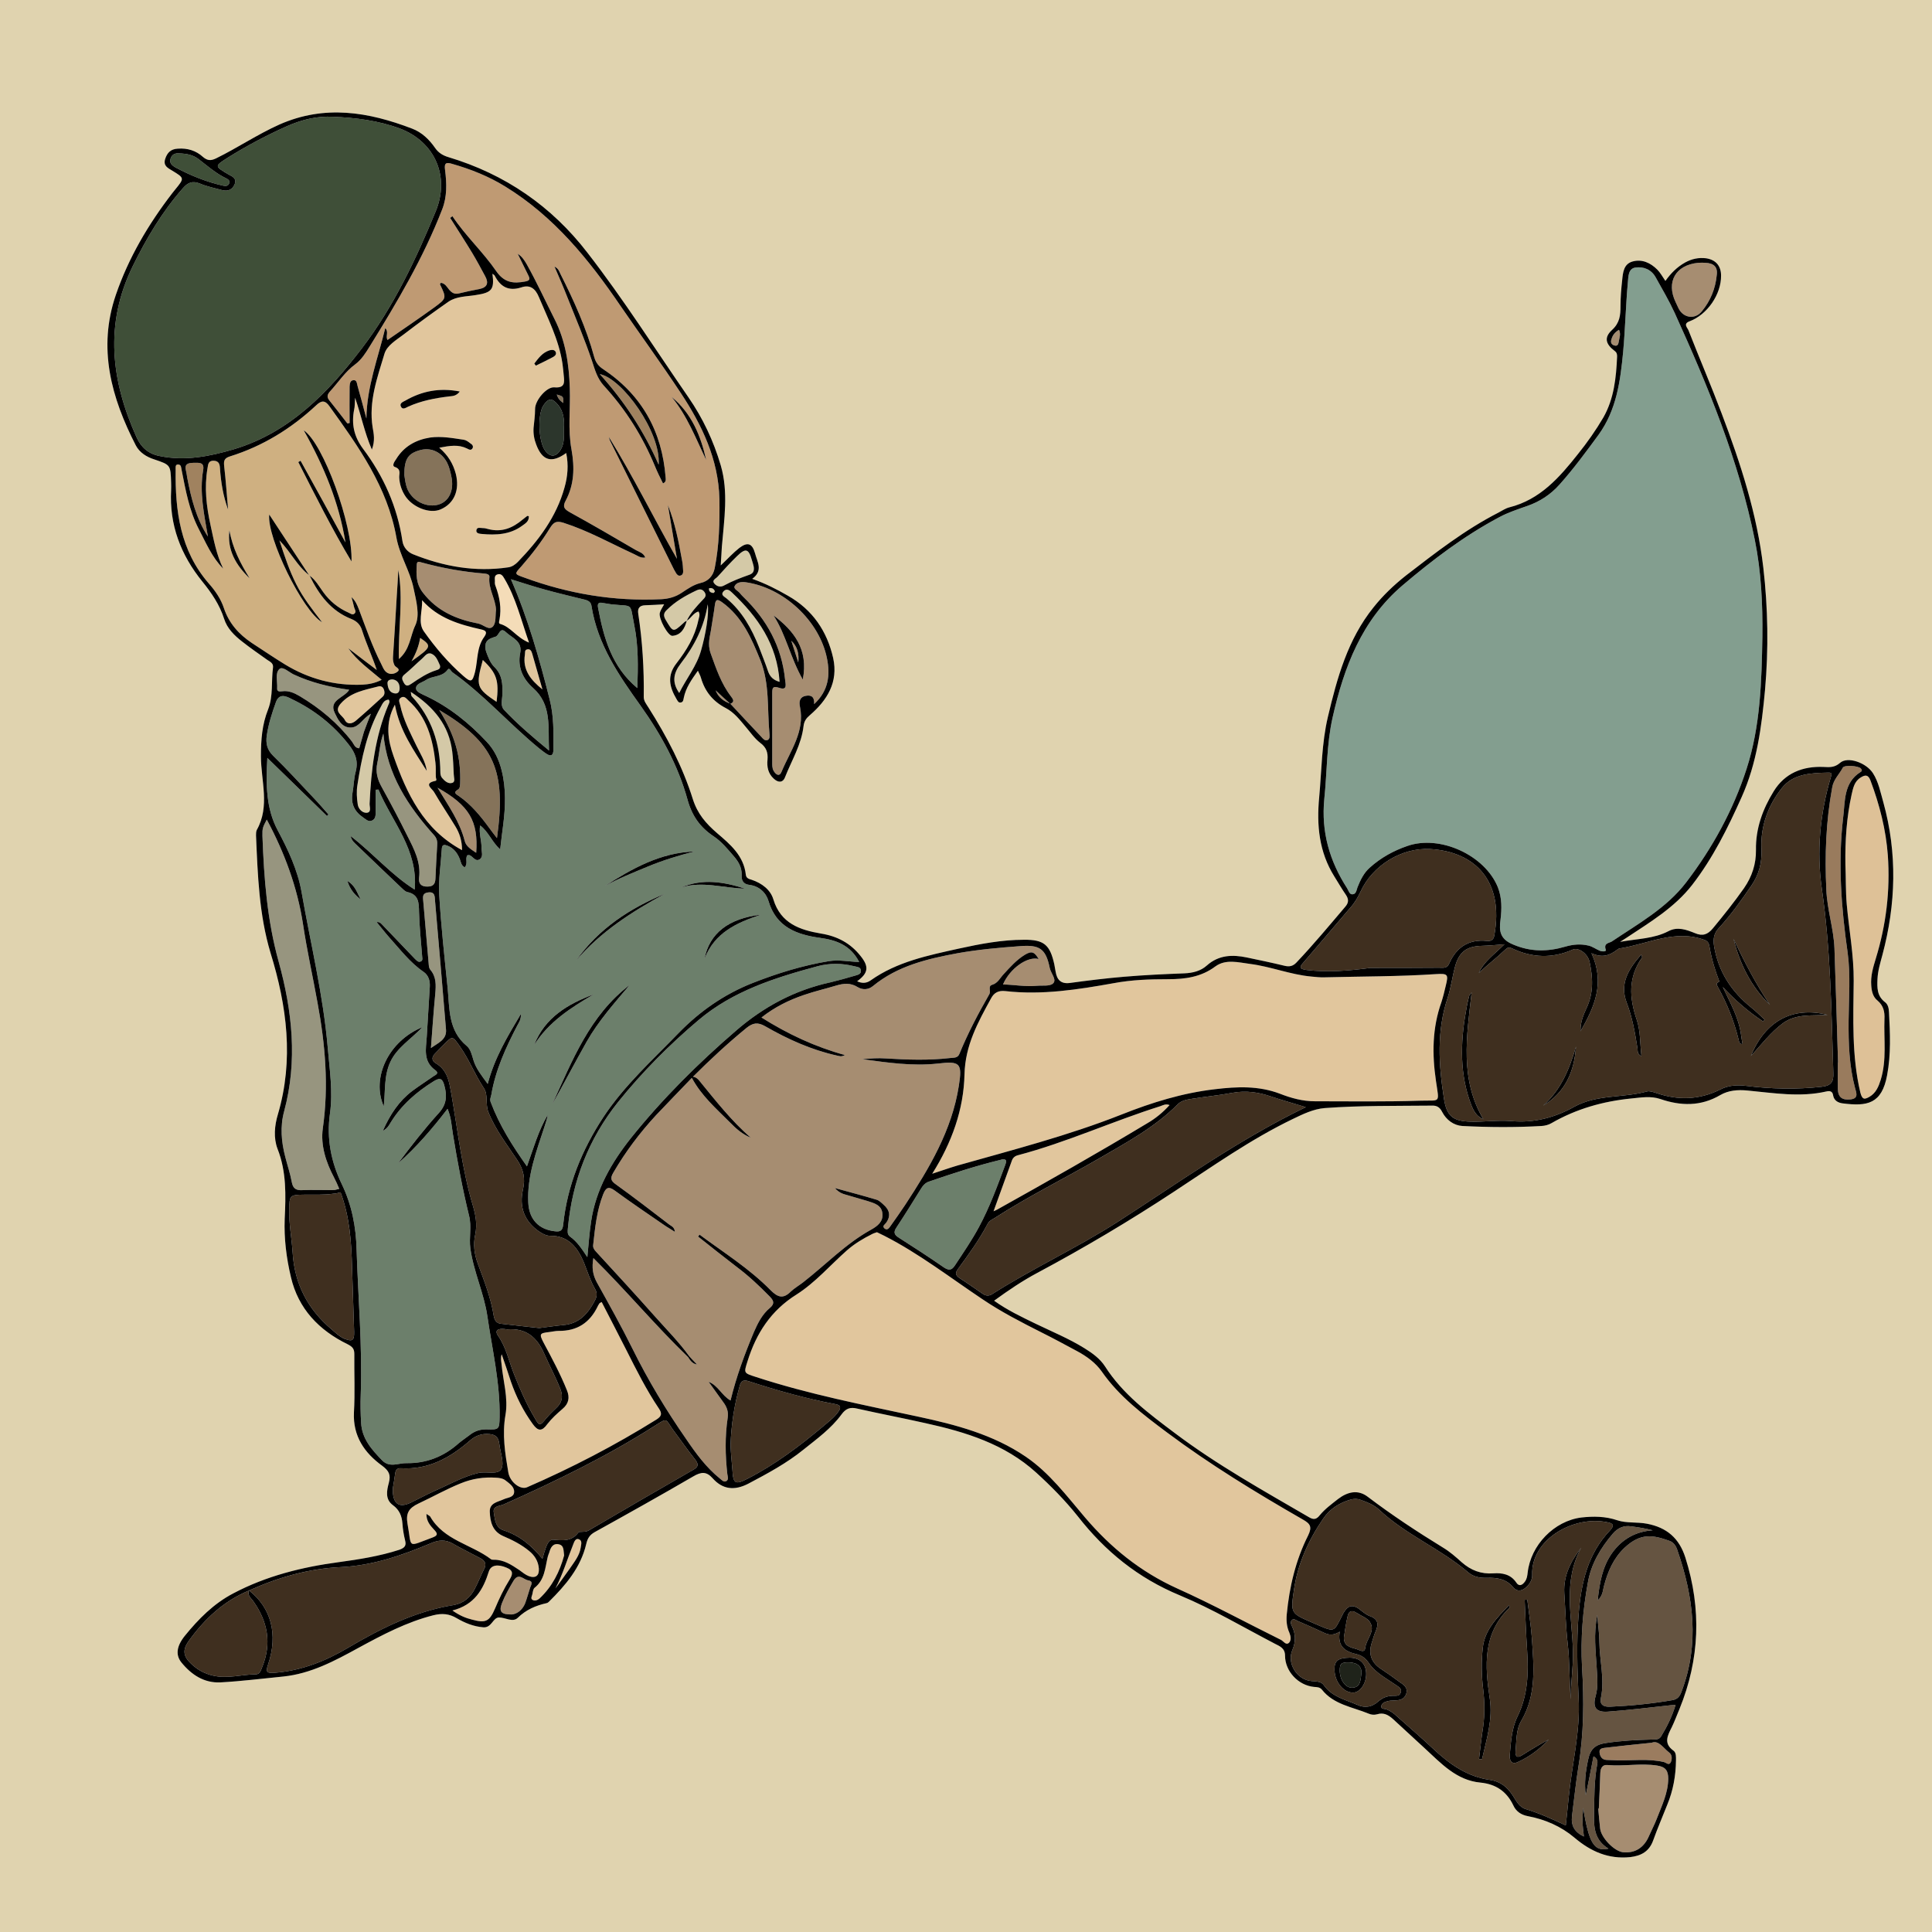 <?xml version="1.0" encoding="utf-8"?>
<!-- Generator: Adobe Illustrator 25.0.0, SVG Export Plug-In . SVG Version: 6.00 Build 0)  -->
<svg version="1.1" baseProfile="tiny" id="图层_1"
	 xmlns="http://www.w3.org/2000/svg" xmlns:xlink="http://www.w3.org/1999/xlink" x="0px" y="0px" viewBox="0 0 1024 1024"
	 overflow="visible" xml:space="preserve">
<g id="图层_1_1_">
	<path fill="#D4C9A7" d="M360.8,351.7c-4,5.2-4.7,10-0.8,15.6
		c3.8-7.7,9.3-14.3,11.6-22.6c2.4-8.4,4.3-19.3,3.5-24.4
		C373.3,332.1,368,342.4,360.8,351.7z"/>
	<path fill="#6C7F6B" d="M308.2,317.4c-6.4-1.6-12.9-3.1-19.3-4.9
		c-6-1.6-11.9-3.6-18.1-5.5c9.1,20.9,15.1,42.2,20.5,63.6
		c2.3,8.8,2.1,17.9,2,26.9c0,2.7-1.2,3.7-3.7,2c-1.4-0.9-2.7-2-4-3
		c-15.7-12.9-29.1-28.3-45.7-40.1c-0.9-0.6-1.7-2.8-2.6-1.5
		c-2.9,4.1-7.9,3.1-11.5,5.5c-1.9,1.3-5.4,1.9-5.3,4.5c0.1,1.9,3.2,3,5.3,4
		c12.4,5.9,22.8,14.3,32.1,24.2c4.1,4.3,6.6,9.6,8,15.3
		c2.4,9.6,2,19.2,0.8,28.8c-0.6,4.1-1,8.3-1.6,13
		c-4.4-4-6.2-9.4-10.6-12.7c-0.8,4.2,0.8,8,0.7,11.8c0,2.1,1.1,4.7-0.9,6.1
		C251.9,457,250.7,453.8,248.7,453.2c-0.3,0-0.6,0.1-1,0.1c-1.3,1.9,0.5,4.3-1.4,6.4
		c-2-1.1-2-2.9-2.6-4.4c-1.3-3.2-3.2-5.8-6.6-7.1C235.7,447.7,234.4,447.5,234.2,449.5
		c-0.5,8.3-1.9,16.6-1.4,24.9c1,16.6,2.8,33.1,4.5,49.7c1,10.7,0.3,22.1,10,30.2
		c2.1,1.7,2.8,4.8,3.6,7.5C252.3,566.4,255.2,570,258.5,574.5
		c3.6-13.7,10.3-24.9,17.6-37.1C276.2,540.5,275,542,274.2,543.5
		c-6.1,11.7-11.6,23.7-13.8,36.8c-0.3,1.3-0.9,2.5-0.3,3.9
		c4.6,12.2,11.4,23,19.2,34c3.5-9.7,6.1-19,11-27.3c-0.3,2.2-1.1,4.2-1.7,6.2
		c-4.3,13.2-9.3,26.1-8.6,40.3c0.4,8.9,5.6,14.3,14.1,15.2
		c3,0.4,4.1-0.5,4.4-3.5c2.2-20.8,9.9-39.6,21.3-57
		c11.1-16.8,26-30.2,39.9-44.6c11.2-11.5,24.1-20.5,39-26.4
		c13.2-5.2,26.7-9.4,40.8-11.7c5.2-0.8,10.4,0.3,15.9,0.5
		c-4.6-8.9-12-11.6-20.7-12.8C422.4,495.4,411.4,491.5,407.3,477.5
		c-1.3-4.4-5-7.9-10.2-8.5c-3.3-0.4-4.2-2.6-4-5.3c0.1-4-1.7-7-4.1-9.8
		c-3.3-3.8-6.5-7.8-10.7-10.6c-7.2-4.8-11.5-10.8-13.9-19.5
		c-5-18.1-14-34.5-24.9-49.8c-11.6-16.2-22.8-32.5-26-52.8
		C313.1,318.2,310.5,318,308.2,317.4z M283.1,553.9c5.7-14.6,17.8-21.7,31.6-26.9
		C302.6,534.1,290.8,541.6,283.1,553.9z M310.9,552.2c-6.2,11-12,22.1-18.2,33.1
		C303.3,562.2,312.5,538.2,333.8,522C325.6,531.7,317.2,541.1,310.9,552.2z
		 M403.3,484.8c-12.7,4.2-24.6,9.5-29.9,23.4C376,494.7,386.1,486.8,403.3,484.8z
		 M394.9,471c-11.3-0.2-22.5-4.2-33.9-0.6C372.4,465.5,383.7,467.4,394.9,471z
		 M368.1,451.3c-8.3,2.1-16.5,4.6-24.5,7.9c-7.9,3.3-15.9,6.4-23.3,10.6
		C334.9,460.4,350,451.9,368.1,451.3z M352.4,473.7c-17.4,9.5-34.1,20.1-47.1,35.5
		C317.2,492.3,333.7,481.5,352.4,473.7z"/>
	<path fill="#D4C9A7" d="M373.4,313.8C372.1,312,370.7,312.2,369,313
		c-5.7,2.7-11.1,5.8-15.6,10.3c-1.8,1.7-1.8,3.1-0.6,5.2
		c4,6.7,3.9,6.8,9.6,1.6c0.4-0.5,1-0.8,1.6-1.1c2-4.2,5.2-7.6,8.4-11
		C373.6,316.8,374.7,315.7,373.4,313.8z"/>
	<path fill="#E1C69D" d="M212.1,373.7c1.6,7.6,5.2,14.4,8.5,21.3
		C222.7,399.4,225.5,403.5,226.2,408.6c-6.8-10.8-14.3-21.1-16.9-35.1
		c-5.4,9.9-3.6,19.1-0.7,27.3c7,19.9,15.9,38.8,36.3,49.8
		c0-4.9-1.3-9-3.6-12.7c-3.7-6.1-7.7-12-11.3-18.2c-1-1.7-5.7-4.5,0.7-5.8
		c1.1-0.2,0.3-1.4,0.3-2.1c-0.1-2.5,0.1-5-0.2-7.5c-1.4-12.5-4.5-24.3-14.4-33.1
		c-1-0.9-2-2.5-3.8-1.5C210.8,370.8,211.8,372.3,212.1,373.7z"/>
	<path fill="#6C7F6B" d="M337.8,364.7c0.4-11.5,0.6-22.4-1.6-33.2
		C333.7,319,336,321.6,324,320.3c-1.4-0.2-2.9-0.5-4.4-0.7
		c-2.2-0.5-3.1,0.1-2.6,2.6C320,338,324.1,353.3,337.8,364.7z"/>
	<path fill="#D4C9A7" d="M208.1,360.1c-1.7,0-2.9,0.6-2.7,2.3
		c0.2,2.4,1.1,4.7,3.7,5.1c2.2,0.4,2.8-1.3,2.7-3.1
		C211.7,362,210.4,360.4,208.1,360.1z"/>
	<path fill="#D4C9A7" d="M214.1,362c1.3,2.3,2.7,1.2,4.1,0.3C222.3,359.5,226.5,356.7,231.3,355.2
		c1.1-0.3,2.3-0.8,1.9-2.5c-1.1-2.3-1.9-5.1-4.5-6.2c-2.3-0.9-3.5,1.3-5,2.6
		c-3.1,2.7-6,5.7-9.2,8.3C212.4,359,213.2,360.3,214.1,362z"/>
	<path fill="#D4C9A7" d="M217.7,366.7c0.3,1.7,0.3,2.1,0.5,2.3c10.6,11.4,15.1,25.1,15.2,40.5
		c0,1,0.3,2.1,0.9,2.8C235.7,414,237.7,415.7,239.8,414.9c1.7-0.6,0.7-2.9,0.7-4.5c-0.2-4-0.3-8-0.8-12
		C238,384.5,230.1,374.8,217.7,366.7z"/>
	<path fill="#CFB081" d="M222.7,338.1c-0.7,4.1-2,7.8-4.6,12.4C228.8,342.9,229,342.4,222.7,338.1z
		"/>
	<path fill="#85735A" d="M263.4,444.2c5-35.9-1.4-50.5-30.6-67.9c8.4,13.4,11.6,25,11.1,39
		C243.8,416.5,243.8,417.9,242.7,418.5c-2.8,1.6-0.8,2.5,0.5,3.4c6.5,4.5,11.5,10.6,16.1,16.9
		C260.5,440.5,261.8,442.1,263.4,444.2z"/>
	<path fill="#A68D71" d="M231.9,417.5c5.8,9.6,11.8,18,14.4,28.2c0.7,2.9,3.4,4.5,6.1,6.3
		C253.6,435.2,248.7,426.9,231.9,417.5z"/>
	<path fill="#A68D71" d="M419.4,339.6c1.2,3.8,2.5,7.6,3.7,11.5
		C423.6,346.6,422.7,342.7,419.4,339.6z"/>
	<path fill="#D4C9A7" d="M378.8,309.5c1.2,1.3,3.1,1.9,5,0.8C388,308,392.5,306.3,397,304.7
		c1.8-0.6,2.9-1.6,2.5-4.3c-0.2-0.8-0.5-2.2-1-3.6c-1.7-6-3.3-6.5-7.9-2
		c-3.5,3.4-6.9,7.1-10.2,10.8C379.5,306.7,376.9,307.5,378.8,309.5z"/>
	<path fill="#A0825F" d="M317.9,198.3c13.1,14.5,23.5,30.4,31.2,48C350.4,229,329.7,200.5,317.9,198.3z
		"/>
	<path fill="#BF9A73" d="M195.9,183.7c-2.1,3.4-4.3,6.9-7.5,9.3c-5.5,4-9.1,9.7-13.6,14.6
		c-1.2,1.4-1.7,2.7-0.4,4.4c3.3,4.1,6.5,8.3,9.7,12.4c0.4,0,0.8-0.1,1.2-0.2
		c0-6.4-0.1-12.9,0-19.3c0.1-1.4,0.2-3.4,2.2-3.4c1.6-0.1,1.7,1.8,2,3
		c1.6,5.8,3.2,11.5,4.7,17.3c0.2-16.8,6.2-32.1,10-47.9c2,2.1,0,4.3,1.2,6.3
		c8.4-5.8,16.7-11.4,24.7-17.2c6.7-4.9,6.6-5,3.1-12.3c-0.1-0.2,0.3-0.5,0.5-0.8
		c2.2,0.3,3.2,2.2,4.4,3.7c1.3,1.5,2.7,2.4,4.8,2C246.6,154.7,250.3,153.9,254.1,153.2
		c4.3-0.9,5-3.3,3-6.9c-2.2-4.1-4.4-8.2-6.8-12.2c-3.8-6.3-7.8-12.4-11.7-18.6
		c0.4-0.3,0.8-0.6,1.2-0.9C246.7,125,256,133.5,263,143.7c4.3,6.2,9.1,6.7,15.4,5.5
		c2.5-0.5,2.6-1.3,1.6-3.3c-1.9-3.7-3.7-7.6-5.6-11.4c2.3,1.5,3.6,3.5,4.8,5.6
		c5.3,9.5,9.8,19.3,14.7,29c5.9,11.6,7.7,24,8.1,36.7c0.4,10.8-1.1,21.8,0.9,32.4
		c1.7,9.6,1.5,18.6-3.1,27.2C298,268.7,299.2,269.9,302,271.5
		c11.8,6.5,23.5,13.3,35.1,20.1c1.8,1,4,1.5,4.9,3.9c-2.5,0.4-4.1-1-5.9-1.8
		c-12.4-5.7-24.3-12.4-37.4-16.6c-3.9-1.2-5.2-0.3-7.1,2.6
		c-4.4,7.2-9.6,14-15.2,20.4c-3.7,4.1-4,4.1,1.4,6
		c23.4,8.6,47.6,12.7,72.6,11.5c4-0.2,7.7-1.2,11.2-3.6c3-2,6-4.1,9.7-5
		c4.2-0.9,6.7-3.9,7.5-7.8c2.4-12.1,2.7-24.5,2.5-36.8c-0.5-20.9-9.2-39-20.4-56
		C350.6,192.8,339.6,177.7,329,162.3c-16.8-24.7-35.4-47.6-61.3-63.5
		C258.9,93.4,249.6,89.7,239.8,86.9c-3.2-1-4.5-0.7-3.9,3.3c0.9,7,1.1,14-1.5,20.7
		C224.4,136.7,210.4,160.3,195.9,183.7z M374.3,243.8c-5.5-11.4-10.1-23.5-18.3-33.4
		C366.6,219.1,371.4,230.9,374.3,243.8z M361.5,297c0.4,1.9,0.5,3.9,0.6,5.9
		c0,1-0.4,2-1.6,2.2c-1,0.2-1.6-0.5-2.1-1.2c-0.4-0.7-0.8-1.4-1.2-2.1
		C345.9,279,334.5,256.2,323.2,233.3c-0.2-0.5-0.3-1.1-0.5-1.7c13,21,23.8,43.1,36.1,64.6
		c-1.6-9.5-3.2-19-4.8-28.5C357.8,277.2,359.7,287.1,361.5,297z M297,145.1
		c7.2,14.3,13.8,28.8,18,44.3c0.8,2.8,2.3,4.7,4.6,6.2
		c20.6,13.7,31.3,33,33.2,57.5c0.1,1.1,0.3,2.4-1.4,3.1
		c-1.5-3-3-6-4.3-9.2c-6.5-15.7-15.4-29.9-26.9-42.4c-3.7-4-4.9-8.7-6.5-13.5
		C309.9,179.9,305.3,169,300.9,158c-2.1-5.4-4.4-10.7-7-16.7
		C296.1,142.4,296.4,143.9,297,145.1z"/>
	<path fill="#3F4F38" d="M124,238.1C153.7,229.2,174.2,207.7,191.9,184.5c16.6-21.8,28.5-46.9,39-72.4
		c7.7-18.5-0.4-37-19-44c-11.4-4.2-23.3-5.7-35.3-6.2c-8.5-0.5-16.5,1.5-24.3,4.9
		c-10.8,4.8-21.2,10.3-31.3,16.6c-7.4,4.7-7.4,4.6,0,9c2,1.1,4.6,2,3.4,5.2c-1.2,2.9-3.5,3.9-6.5,3.2c-4-1.1-8.1-1.9-11.9-3.5
		C102,95.7,99.6,96.7,96.9,99.8c-11,12.5-19.3,26.5-26.6,41.4c-15,30.7-11.4,60.7,2.1,90.6
		c2.4,5.4,6.4,8.8,12.2,9.9C98.1,244.5,111.1,241.9,124,238.1z"/>
	<path fill="#3F4F38" d="M121.5,97.1c0.5-1.3-0.6-2.1-1.7-2.6c-5.4-2.6-9.9-6.6-14.6-10.2C102.4,82.2,99.3,81.4,94.7,81.3
		c-1-0.1-3.3,0-4.2,2.5c-1,2.7,0.8,4,2.8,5.1C101.2,93.1,109.4,96.4,118.2,98.4C119.6,98.7,120.9,98.7,121.5,97.1z"/>
	<path fill="#D4C9A7" d="M402.3,343c1.7,4.4,3.4,8.7,4.9,13.1c1,2.6,2.7,4.4,6,5.3
		c-1.3-19.9-11.6-34.5-25.2-47.3c-1.2-1.2-2.8-2.4-4.4-0.8
		c-2,2.1,0.5,3,1.5,3.9C393.4,324.1,398.4,333.2,402.3,343z"/>
	<path fill="#A68D71" d="M403,349.9c-4.7-11.6-9.6-23-20.3-30.7
		c-2.4-1.7-3.4-1.7-3.8,1.4c-0.5,4.1-1.3,8.2-1.9,12.3
		c-0.6,4.4-2.2,8.2-0.3,13.5c2.9,8,5.5,15.9,10.8,22.8
		c0.9,1.2,2.2,2.8-0.4,3.8c5.4,5.8,10.8,11.6,16.3,17.4
		c0.9,1,1.8,2.3,3.3,1.9c1.5-0.6,1.2-2.3,1.1-3.6
		C406.6,375.7,408,362.4,403,349.9z"/>
	<path fill="#A0825F" d="M102.6,245.3c-2.9,0.1-5,0.5-4,4.3C98.9,250.7,99,251.9,99.2,253
		c2.1,11.1,4.8,21.9,11,31.4c-2-11.8-4.6-23.4-2.5-35.3C108.4,244.8,105.4,245.3,102.6,245.3z"/>
	<path fill="#A68D71" d="M253.5,330.5c2.7,0.5,5.7,4,7.9,1.4c1.6-2,1.1-5.7,1.5-8.7
		c-0.3-6-4.2-11.2-3.5-17.4C259.6,304.5,258,304.1,256.8,304
		c-11.3-0.9-22.4-2.9-33.4-5.9c-1.1-0.3-2.4-0.9-2.5,1.1
		c-0.3,5.3-0.5,10.1,3.3,15C231.8,324,242,328.3,253.5,330.5z"/>
	<path fill="#A68D71" d="M389.4,310.6c-0.8,1.5,1.7,2.5,2.7,3.7c0.6,0.8,1.3,1.5,2,2.2
		c12.4,12,20.2,26.3,22,43.6c0.2,2.3,1.5,6-3,4.5c-3.8-1.3-3.8,0.3-3.8,3.1
		c0,12,0,24,0,36c0,1.6-0.1,3.3,0.7,4.8c1.3,2.3,3.2,3.3,4.3,0.4
		c4.6-11,12.4-21.2,9.7-34.3c-0.6-2.6-0.2-5.2,3.1-5.8
		c3.1-0.6,4.7,0.8,4.4,4.4c7.7-7.1,8.6-15.5,6.8-24.3
		c-4-19.9-23-37.5-43.1-40.3C393,308.3,390.4,308.6,389.4,310.6z M425.5,360.2
		c-6.6-11.6-8.9-23.8-15.5-34C420.8,334.4,428.6,344.1,425.5,360.2z"/>
	<path fill="#A68D71" d="M379.3,365.9c1.4,3.7,4.2,5.7,7.6,7
		C384.3,370.6,381.8,368.2,379.3,365.9z"/>
	<path fill="#D4C9A7" d="M378.9,313.4c-0.5-1.3-1.5-2-3.1-1.6c-0.2,1.7,0.8,2.3,2.2,2.5
		C378.3,314.4,378.9,313.6,378.9,313.4z"/>
	<path fill="#E1C69D" d="M279.3,788.3C303,778,325.9,766.1,347.9,752.4
		c2.7-1.7,3.2-3.1,1.3-5.9c-6.6-9.8-11.9-20.4-17.2-30.9
		c-4.3-8.5-8.7-16.9-13.1-25.5c-0.8,0.4-1,0.5-1.1,0.6c-0.3,0.6-0.8,1.1-1,1.7
		c-4.2,8.7-10.9,13.1-20.7,13c-1.6,0-3.3,0.4-4.9,0.6c-5.3,0.6-5.5,1-3,5.8
		C292.6,720,297,728.2,300.5,736.9c1.6,3.9,0.9,7.1-2.3,9.8
		c-2.9,2.5-5.7,5-8.1,8.1c-2.8,3.9-4.9,3.9-7.7,0c-5-6.9-8.8-14.4-11.6-22.5
		c-1.6-4.9-3.2-9.7-4.9-14.5c-0.6,1.8-0.3,3.3-0.1,5
		c0.8,9.1,3.7,18.1,2.1,27.2c-1.8,10.3-0.2,20.3,1.5,30.3
		C270.2,785.5,275.8,789.8,279.3,788.3z"/>
	<path fill="#F4DCB8" d="M263.8,304.4c-2,0.5-1.5,2.3-1.5,3.7c-0.1,0.8,0,1.7,0.3,2.4
		c2.2,5.9,3.3,11.8,2.1,18.1c-0.2,0.8-0.5,1.9,0.4,2.1
		c5.7,1.6,8.6,7.2,15.3,9.9c-4.3-12.3-7-23.8-13.1-34
		C266.5,305.2,265.6,303.9,263.8,304.4z"/>
	<path fill="#3F2F1F" d="M283.2,751.2c2.7,4.8,2.9,4.7,6.2,0.7
		C291,750,292.8,748.2,294.6,746.5c3.3-2.9,4-6.2,2.4-10.3
		c-2.5-6.4-5.8-12.4-8.5-18.6c-3.9-9-9.8-13.8-19.7-13c-0.5,0-1-0.2-1.5-0.2
		C264.5,704.1,261.8,704.8,264,708c4.3,6.2,5.7,13.4,8.4,20.2
		C275.5,736.1,278.9,743.9,283.2,751.2z"/>
	<path fill="#97957F" d="M228.4,555.5c3.7-2.7,8.4-4.4,8-9.7
		c-1.9-22.7-3.8-45.4-5.8-68.1C230.4,475.6,230.8,472.5,227,473
		c-3.7,0.4-2.7,3.2-2.6,5.4c0.9,10.7,1.9,21.5,2.8,32.3C227.3,511.9,227.3,513,228.1,514
		c3.2,3.8,3,8.1,2.6,12.7C229.8,536.3,229.1,545.9,228.4,555.5z"/>
	<path fill="#3F2F1F" d="M309.5,669.2c-3.3-7.8-8-14.3-17.9-14.2
		c-2.1,0-4.1-1.1-5.9-2.3c-7.9-5.5-10.6-13.1-8.5-22.3c1.3-5.7,0.3-10.5-3-15.5
		c-5.5-8.3-11.7-16.2-15.4-25.6c-1.6-4.2,0-9-2.3-12.5
		c-4.8-7.2-7.9-15.4-12.9-22.4C239.8,549,239.8,549,235.4,553.5c-1.7,1.7-3.3,3.3-4.9,5
		c-1.8,1.8-1.7,3.8,0.4,5c6.5,3.8,7.2,10.2,8.4,16.7c3.4,19.6,5.6,39.5,11.3,58.7
		c1.5,5,2.4,10.1,1.3,15.3c-1.2,5.4-0.5,10.6,1.4,15.7c3.3,9,6.9,18,8.4,27.6
		c0.4,2.1,1.3,3.8,3.7,4.1c6.7,0.8,13.5,1.5,20.4,2.3
		c4.2-0.5,8.5-1.2,12.8-1.6c8.5-0.7,13.2-6.2,16.8-13.2
		c1-1.9,1.2-3.7,0.1-5.7C312.9,678.9,311.4,674,309.5,669.2z"/>
	<path fill="#E1C69D" d="M267.1,794.6c2-0.9,5.2-0.9,5.4-3.7c0.2-2.9-2.5-4.6-4.5-6.2
		c-1.5-1.2-3.4-1.4-5.2-1.5c-6.4-0.4-12.5,0.5-18.6,3
		c-7.7,3.1-14.9,7.2-22.4,10.7C216.7,799.3,215,802,216,807.7
		c2.4,13.1-0.6,12.3,13.3,7.2c2.9-1.1,2.7-2.1,0.8-4.1
		C228.2,808.7,226,806.5,226,802.4c1.3,0.9,1.8,1.1,2,1.4c7.2,12.6,21.8,14.7,32.2,22.6
		c0.3,0.3,1,0.3,1.4,0.3c5.4-0.1,9.5,2.7,13.7,5.5c1.6,1.2,3.2,2.5,5,3.2
		c3.6,1.3,5.6-0.3,5.3-4.1c-0.3-3.8-2.2-6.9-5.2-9.3
		c-4.1-3.4-8.9-5.8-13.8-7.9c-5.6-2.5-6.8-7.5-7-12.8
		C259.4,796.5,263.9,796.1,267.1,794.6z"/>
	<path fill="#A68D71" d="M858,180.9c0.3-1.9,1.2-3.8,0.1-6.1c-2.2,1.3-3.3,2.8-3.9,4.7
		c-0.6,1.6-0.5,3,1.4,3.6C857.5,183.7,857.8,182.2,858,180.9z"/>
	<path fill="#A68D71" d="M889.6,163.3c2.5,5.3,8.8,6.3,12.5,1.6c4.5-5.5,7.1-11.9,7.8-19
		C910.6,141.3,908.1,139.5,904,139.3c-1.3-0.1-2.6-0.1-4,0c-11.9,1.2-17,10.1-11.9,20.8
		C888.6,161.1,889.1,162.2,889.6,163.3z"/>
	<path fill="#3F2F1F" d="M692.5,514.1C703.8,515.5,715.1,514.5,726.4,513c12.1,0,24.3,0,36.4-0.1
		c1.9,0,4.1,0.5,5.2-2c3.8-8.7,10.3-13.2,20.1-12.2
		c2,0.2,3.5-0.4,3.9-2.8c5.3-29.1-10.3-44.5-34-45.9
		c-15.3-0.8-30.5,8.8-36.8,22.4c-1.5,3.2-3.2,6.2-5.6,8.8
		c-8.3,9.6-16.4,19.3-24.7,28.9C688.6,512.6,688.7,513.6,692.5,514.1z"/>
	<path fill="#839E8F" d="M716.8,474c2,0,2.2-2.3,2.7-3.7c1.6-4,3.4-7.7,6.6-10.5
		c5.8-5.2,12.5-8.9,19.8-11.4c17.3-6.1,41.2,4.9,48,21.9
		c2.2,5.6,2.1,11.4,1.4,17.2c-0.9,6.2-0.1,10.4,6.9,13.2
		c9.2,3.9,18.3,3.7,27.2,1.1c4.5-1.3,8.4-1.6,12.6-0.6
		c2.1,0.5,3.9,1.9,5.9,2.7c1.2,0.5,3.6,0.6,3.2-0.5
		c-1.3-3.6,1.8-3.5,3.2-4.4c14-9.4,29-17.7,39.4-31.3
		c13.9-18.2,24.9-38.2,32-60.1c7.4-22.8,8-46.5,8.4-70.2
		c0.2-17.2-0.6-34.4-4-51.2c-8.5-42.1-24.8-81.5-42.5-120.4
		c-3-6.5-6.6-12.6-10.1-18.9c-2.3-4.1-6.4-5.7-10.7-5.1
		c-3.9,0.6-3.7,4.9-4,7.8c-1.1,12.3-1.4,24.6-2.5,36.9c-1.5,15.6-3.5,30.7-13,43.9
		c-6.6,9-13.2,18-20.7,26.4c-4.7,5.3-10.5,9.1-17.2,11.4
		c-5.1,1.8-10.1,3.4-14.9,6c-18.6,9.9-35.3,22.6-51.3,36.2
		c-21.5,18.4-30.9,43.3-36.9,69.9c-3.2,14.2-2.9,28.8-4.4,43.2
		c-1.7,17.4,2.8,32.9,12.1,47.3C714.8,472.1,715.2,474.1,716.8,474z"/>
	<path fill="#6C7F6B" d="M433.4,512.1c-22.6,6.1-44.9,13.1-63.2,28.6
		c-15.5,13.1-29.9,27.6-42.6,43.4C312,603.6,303.3,626,301,650.9
		c-0.1,1.6-0.5,3.3,1.1,4.5c3.8,2.7,6.2,6.4,9.2,10.9c0.7-7,1.1-13,2-18.9
		c2.5-16.9,10.8-31.2,21.1-44.2c16.7-20.8,35.6-39.6,55.8-57
		c14.7-12.7,31.2-21.5,50.2-25.6c4.2-1,8.4-2.2,12.5-3.4c1.5-0.5,3.7-0.7,3.4-3
		c-0.3-1.8-2.2-1.7-3.6-2.1C446.3,510.5,439.9,510.4,433.4,512.1z"/>
	<path fill="#D4C9A7" d="M206,370.8c-2.6,0.2-3.3,2.3-4.3,4.1c-7.2,12.9-10.1,27.1-12.3,41.4
		c-0.5,3.3-0.3,6.7,0.2,10c0.3,2.4,2.4,4.6,4.7,4.5c2.8-0.2,1.5-3.2,1.6-4.9
		C196.7,408,198.8,390.4,205.8,373.7C206.1,372.9,206.9,371.9,206,370.8z"/>
	<path fill="#6C7F6B" d="M267.2,376.3c7,7.4,14.8,14.1,23.8,21.5
		c-0.6-12.6,1.6-24.2-8.5-33.2c-5.3-4.7-8.3-11-6.8-18.4
		c1.3-6.4-4.2-8-7.5-11.1c-3.4-3.3-3.6,2-5.7,2.4c-0.5,0.1-0.9,0.3-1.4,0.5
		c-4,1.2-4.5,4.2-3.4,7.5c1,2.8,2.2,5.9,4.2,7.9c4.4,4.2,4.5,9.2,4.4,14.6
		C266.2,370.8,265.1,374.1,267.2,376.3z"/>
	<path fill="#85735A" d="M298.6,213.6c0-3.5,0-3.5-3.5-4.5C295.8,211.4,297,212.5,298.6,213.6z"/>
	<path fill="#F4DCB8" d="M224.7,334.7c6.1,8.6,12.9,16.6,20.8,23.5c4.2,3.7,4.9,3.3,6.3-2.1
		c1.5-6.2,0.8-13.1,4.9-18.6c1.9-2.7,0.5-3.4-1.7-3.9
		c-11.6-2.6-22.8-5.9-31.3-15.5C224,323.9,221.3,330,224.7,334.7z"/>
	<path fill="#E1C69D" d="M279.4,344.2c-1.5,0.3-1,1.8-1.2,2.8
		c-1.3,8.1,3.2,13.5,9.3,18.4c-1.8-6.3-3.6-12.6-5.4-18.9
		C281.7,345.1,281.1,343.8,279.4,344.2z"/>
	<path fill="#E1C69D" d="M263.2,372c1.4-11.2,0.1-15.2-7.3-22.2
		C252.1,363.6,252.5,364.8,263.2,372z"/>
	<path fill="#E1C69D" d="M180.6,372.9c-3.9,4.4,0.7,6,2.1,8.6c1.4,2.8,4,2.1,5.9,0.5
		c4.8-4.1,9.4-8.3,14.1-12.6c1.3-1.1,1.3-2.6,0.7-4.1
		c-0.5-1.2-1.4-1.8-2.8-1.5C193.5,365.7,186.1,366.7,180.6,372.9z"/>
	<path fill="#2C362C" d="M295.7,214.5c-3.1-3.7-5-3.6-7.7,0.4c-3.2,4.9-2.6,19.3,1,24
		c2.8,3.6,5.7,3.4,8.2-0.6c2-3.4,1.7-7,1.7-11.5
		C299.1,222.9,298.9,218.3,295.7,214.5z"/>
	<path fill="#85735A" d="M231.8,267.6c6-1.4,9.1-7.5,7.4-15.2C238.7,250,238.1,247.5,237,245.3
		c-2.8-5.5-8.2-8.1-13.6-6.9c-6.9,1.7-9.1,4.5-9.1,13.3c0.2,1.1,0.4,3.4,1,5.6
		C217,264.3,224.8,269.2,231.8,267.6z"/>
	<path fill="#97957F" d="M149.5,366.4c3.5-0.5,6.5,0.9,9.4,2.6
		c10.7,6.4,20.1,14.2,27.7,24.1c1,1.4,1.5,3.4,3.8,3.5
		c0.9-2.9,1.6-5.8,2.5-8.7c1-2.9,2.2-5.8,3.7-9.6c-4.4,2.4-6,7-10.4,7.3
		c-5.2,0.3-7.3-4.7-8.8-7.8c-3.3-6.8,5.1-7.9,7.7-12.2
		c-10.2-1.4-20.2-3.8-29.6-8.2c-2.4-1.2-5.7-4.4-7.4-2.8
		c-2.4,2.2-1,6.6-1.2,10C146.7,366.6,148,366.6,149.5,366.4z"/>
	<path fill="#E1C69D" d="M188.2,210.8c-0.2,3-0.1,4.7-0.5,6.3C186.2,224.7,187.6,231.3,192.3,237.7
		c11,14.6,18.3,30.9,21,49.1c0.5,3.4,2.9,5.9,5.7,7c16.2,6.5,33,9.5,50.4,6.9
		c2.1-0.3,3.7-1.5,5.1-2.9c11-11.4,20.4-23.8,24.7-39.4
		c1.7-5.9,2.2-11.9,0.9-18.3c-7.7,5.6-12.7,4.1-15.9-4.5
		c-1.1-2.8-1.6-5.8-1.4-8.8c0.3-3.3,0.8-6.5,0.8-9.9c-0.1-4.7,6.2-12,10.2-11.6
		c5.7,0.5,5.4-2.6,5-6.3c-0.2-2.1-0.4-4.3-0.7-6.4
		c-1.9-12.6-7.7-23.7-12.5-35.2C283.7,152.8,280.8,150.8,276.4,152.3
		c-6.8,2.2-11.1-0.2-14.2-6.2C262,145.7,261.5,145.5,261,145.1c1.1,8.4-0.3,10-8.9,11.3
		C247.2,157.2,242,157,237.7,159.9c-8,5.6-16,11.4-23.8,17.4C210.1,180.2,205.2,183,203.8,187.4
		C200,200.1,195.3,212.8,197.5,226.5c0.6,3.4,1.4,7-0.4,11.8C193.1,229,191.5,220.3,188.2,210.8z
		 M291.2,185.7c1.1-0.3,2.4-0.5,3.2,0.6c0.8,1.4-0.2,2.3-1.2,2.9
		C290.2,190.8,287.1,192.3,284,193.8c-0.2-0.3-0.5-0.7-0.8-1.1
		C285.4,189.8,287.5,186.9,291.2,185.7z M252.5,281c0.3-1.8,2.1-1.1,3.3-1.1
		c1,0,2,0.2,2.9,0.5c7.2,1.9,13-0.5,18.4-5.1c0.7-0.6,1.5-1.2,2.3-1.8
		c0.1-0.1,0.3,0,0.9,0.1c0.1,2.9-2,3.9-3.6,5.1
		c-6.4,4.7-13.9,5-21.4,4.3C254.1,282.9,252.2,282.7,252.5,281z M214.9,212.3
		c8.7-5,18-6.9,28.8-4.8c-1.9,2.5-3.9,2.4-5.6,2.6c-7.5,0.9-14.8,2.3-21.7,5.4
		c-1.3,0.6-3,1.9-3.9,0C211.6,213.7,213.6,213,214.9,212.3z M210,243.3
		c4.1-6.7,10.4-10.2,18-11.4c6-0.8,11.9,0.3,17.9,1.2C247.1,233.3,248.3,234.2,249.3,235
		c0.9,0.5,1.7,1.4,1.2,2.5c-0.8,1.5-2,0.7-3,0.2c-4.5-2.2-9-1.5-14.7-0.4c4.8,4.1,7.4,8.6,8.8,13.9
		c2.1,8.5-0.8,15.7-8.1,18.8c-5.7,2.5-15-1.1-18.9-7.4c-1.8-2.9-2.8-6-3-9.5
		C211.5,251.2,212.8,248.7,209.3,247.5C207.5,246.9,209.1,244.6,210,243.3z"/>
	<path fill="#97957F" d="M226.6,469.9c3,0,4.1-1.4,4.2-4.3C231,459.8,231.4,454,231.7,448.2
		c0.2-2.1-0.1-3.8-1.6-5.5c-13.9-15.5-25-32.3-26.9-53.9
		c-1.9,5.1-2.1,10.4-3.2,15.5c-1.1,4.9,0.1,9,2.5,13.2c4.7,8.5,9.2,17,13.5,25.7
		c3.5,6.9,7.2,13.9,6.1,22.2C221.8,468.6,223.5,470,226.6,469.9z"/>
	<path fill="#3F2F1F" d="M356.7,757.8c-4.2-5.9-2.7-6.5-9.8-2
		c-25.4,16.2-52.5,29.3-80,41.6c-2,0.9-5.8,0.7-5.2,4.2
		c0.6,3.6,0.8,8.1,5.2,9.5c8.4,2.7,14.8,8,20.6,15.1
		c0.6-2.2,1.1-3.9,1.7-5.6c0.7-2.1,1.9-4.7,4.1-4.5
		c5,0.4,9.7,1,13.3-3.9c0.4-0.6,3.5,0.1,5.4-1c18.4-10.8,36.8-21.5,55.3-32.1
		c3.1-1.7,3-3.1,1-5.7C364.3,768.4,360.6,763,356.7,757.8z"/>
	<path fill="#3F2F1F" d="M695.5,860c12.6,5.4,11,5.8,16.5-5c0.2-0.3,0.4-0.6,0.6-0.9
		c2-3.2,4.5-3.6,7.5-1.5C722,854,723.8,855.7,725.9,856.5c4.6,1.6,4.9,4.3,3.2,8.2
		c-0.8,1.8-1.3,3.7-1.9,5.6c-2.1,6-0.6,10.8,4.8,14.3
		c3.2,2.1,6.3,4.3,9.4,6.6c2.3,1.6,5.1,3.1,3.9,6.6
		c-1.1,3.2-3.8,3.4-6.6,3.5c-1.1,0-2.3,0.1-3.4,0.4
		c-1.5,0.4-3.1,1.1-3.2,2.8c0,1.5,1.8,1.1,2.8,1.5
		c2.1,0.8,3.8,2.1,5.4,3.6c6.3,5.6,12.8,11.2,19,17
		c8.7,8.2,18.2,15.1,30.5,16.8c5.4,0.8,9,3.7,11.9,8.1
		c1.9,2.9,3.4,6.3,7.1,7.4c7.2,2.2,14,5.3,21.1,8.6
		c0.6-5.3,1-9.9,1.5-14.5c1.7-17.7,6.3-35.1,5.3-53c-0.7-14.8-1.2-29.6,0-44.4
		c1.3-16.5,4.8-32,16.6-44.4c2.5-2.7,1.8-3.8-1.5-4.4
		c-18.1-3.7-40.4,9.4-39.7,27.8c0.1,2.6-1.2,4.8-3.1,6.6
		c-2.3,2.1-4.8,2.7-7,0.1c-3.7-4.5-8.7-5.2-14-5c-3.6,0.1-7-0.5-9.8-2.9
		C763.5,820.8,745.1,813.5,730.9,800.1c-2.7-2.5-6.2-3.9-9.6-5.1
		c-1.8-0.7-3.5-0.7-5.4-0.2c-6,1.7-11.1,5-14.5,10c-7.9,11.5-13.6,24-15.6,38
		C684,855,684.1,855.1,695.5,860z M838.1,820.3C828.2,838,833.3,857,833.7,875.4
		c0.2,8.5-1.3,16.8-1.1,25.3c-1-9.8-0.5-19.7-1.7-29.5
		c-1-8.9-1.2-17.9-1.8-26.9C828.6,835,832.6,827.4,838.1,820.3z M800.2,930.3
		c0.6-7,1-14.1,4.1-20.5c5.5-11.2,5.9-23,5.1-35.1c-0.6-8.9-0.9-17.9-1.3-26.8
		c0.5,0,0.9,0,1.4,0c0.8,6.7,1.9,13.4,2.4,20.1c1,15,2.6,30-5.5,43.9
		c-2.9,4.7-2.6,10.6-3.1,16C803,931.1,804.1,932,806.9,930.2
		c4.6-2.9,9.2-5.7,14-8.2c-4.8,5-10.3,9.2-16.6,12
		C801.1,935.4,800,933,800.2,930.3z M786.1,895.3c-0.9-7.3-1-14.7-0.2-21.9
		c1-9.5,7.5-15.9,14-22.7c0.1,0.9,0.2,1.4,0.1,1.5c-14.2,13.7-13,30.7-10.4,48
		c1.7,11.2-1.7,21.6-4.1,32.2c-0.5,0-1,0-1.6-0.1
		c0.7-5.7,1.3-11.4,2.2-17.1C787,908.6,786.9,902,786.1,895.3z"/>
	<path fill="#9B7C5F" d="M875.4,923.7c-9,0.9-16.5,1.7-24.1,2.6c-1.5,0.2-3.8,0.2-3.5,2.5
		c0.2,2,1.2,3.9,3.7,4c1.8,0.1,3.7,0.1,5.5,0.2c8.3,0.2,16.6-1,24.8,0.9
		c1.2,0.2,2.8,2.2,3.8,0c0.7-1.7,0.7-3.9-1-5.1
		C881.5,926.4,879.1,922.2,875.4,923.7z"/>
	<path fill="#3F2F1F" d="M442.7,744.2C427.2,741.3,412,737,396.9,732.1
		c-2.8-0.9-4.1-0.4-4.9,2.7c-2.9,10.1-4.4,20.4-4.8,31
		c0.1,2.1,0.2,4.3,0.4,6.4c0.2,2.3,0.4,4.6,0.6,7
		c0.4,7.2,1.5,7.9,8.1,4.5c14.6-7.5,27.6-17.3,40.1-27.8
		c2.8-2.4,5.8-4.6,7.9-7.6C445.8,746.2,445.8,744.7,442.7,744.2z"/>
	<path fill="#E1C69D" d="M306.7,815.8c-1.7-0.6-2.4,1.5-2.9,2.8
		c-3.1,7.7-5.5,15.8-9.4,23.3c2.6-3.6,5.3-7.2,7.8-10.8
		c2.3-3.4,5-6.7,5.6-10.9C308,818.6,308.8,816.5,306.7,815.8z"/>
	<path fill="#E1C69D" d="M296.1,818.5c-3.1-0.6-4.3,1.8-5,4.4
		c-0.3,0.8-0.6,1.5-0.8,2.3c-1.4,5.9-1.6,12.2-7,16.4
		c-0.7,0.6-0.9,2.1-1.1,3.2C282,845.9,281,847.3,282.3,848
		C283.5,848.7,285,848.1,286,847.2c6.7-6.3,10.7-14.2,13-22.8
		C298.6,821.9,299.1,819.1,296.1,818.5z"/>
	<path fill="#E1C69D" d="M268.5,830.9c-4.7-2-8.3-1.4-9.4,2c-3,9.6-7.6,17.7-19.3,20.7
		c4,2.8,7.1,4,10.3,4.8c7.3,2,9.3,1.1,12.3-5.9C264.6,847.3,267,842.2,270,837.4
		C271.8,834.5,272.3,832.4,268.5,830.9z"/>
	<path fill="#A68D71" d="M279.9,837.6c-2.5-0.4-5-4.2-7.7,0.2c-2.3,3.9-4.5,7.7-6.2,12
		c-1.6,4.3-0.5,6,5.3,5.9c2.8-0.3,5.5-2.3,7-5.8c1-2.7,1.7-5.4,2.6-8.1
		C281.3,840.2,283.1,838.2,279.9,837.6z"/>
	<path fill="#3F2F1F" d="M251.6,842.2c1.8-3.4,3.2-7,4.9-10.4c1.6-2.9,0.5-4.7-2.1-6
		c-4.8-2.6-9.8-5-14.5-7.7C236,815.9,232.5,816.2,228.5,817.9
		c-15.4,6.5-31,11.9-47.9,12.7C163.6,831.4,147.5,836,132,843
		c11.7,9.1,15.5,23.2,10.1,39.2c-1.4,4.1-0.7,4.7,3.5,4.4
		C159.7,885.5,172.4,880.5,184.4,873.4C202,863,220.1,854,240.5,850.7
		C245.6,849.8,249.3,846.7,251.6,842.2z"/>
	<path fill="#A68D71" d="M383.3,743.1c-2.6-3.5-5.1-7.2-7.7-10.7
		c5,1.9,6.9,7.2,11.6,9.9c3.1-12.8,7.5-24.6,12.4-36.3
		c2.1-4.8,4.4-9.4,8.5-12.8c2.7-2.3,1.9-3.9-0.1-6c-5.5-5.6-11.2-11-17.5-15.7
		c-6.9-5.3-13.7-10.7-20.5-16.1c0.2-0.3,0.5-0.6,0.8-1
		c12.8,9.5,26.3,17.9,37.6,29.4c3.7,3.7,6.6,4.9,10.7,0.8
		c1.9-1.8,4.3-3.2,6.4-4.8c12.1-9.4,22.7-20.6,36.3-28.1
		c3.2-1.8,6.4-4.2,5.9-8.5c-0.4-4.5-4.4-5.5-7.8-6.6c-3.5-1.1-7.1-2-10.6-3.1
		c-2-0.6-4.2-0.9-6.8-3.8c8.3,2.3,15.3,4.1,22.2,6.2
		c1.3,0.4,2.5,1.6,3.6,2.6c3.2,2.8,4,6,1.3,9.7
		C469,649,467.4,649.8,468.8,651.1c1.5,1.2,2.4-0.2,3.2-1.3
		c2.6-3.7,5.2-7.3,7.7-11.1c12.8-19.5,24.8-39.5,28.5-63.2
		c1.9-12,0.7-13.2-11.1-11.8c-13.4,1.5-26.7-0.5-40-2.3
		C461.3,561,465.4,560.7,469.5,561c11.3,0.7,22.6,1.1,33.9-0.2
		c2-0.3,4.1,0.2,5.1-2.2c4.5-11,10-21.4,15.9-31.7
		c0.9-1.6-0.9-4.2,1.4-4.9c3.1-0.9,4.2-3.6,6.1-5.6
		c3.5-3.8,6.9-7.7,11.4-10.4c3.5-2.1,5-1.5,7.2,2.3
		c-5.8-1.6-15.2,4.9-18.9,13.5c6,0.1,11.9,1.3,17.9,0.7
		c3-0.3,7,0.4,8.7-1.3c2-2-1.2-5.3-1.8-8.1c-2.1-10.3-5.4-12.5-16-11.6
		c-11,0.8-21.9,1.8-32.7,3.7c-16.2,3-32,6.7-45.1,17.5c-2.5,2-5.5,2-8,0.5
		c-3.8-2.4-7.5-2-11.5-0.8c-5.6,1.7-11.3,3-16.8,4.9c-8,2.7-15.6,6.4-22.7,12
		c14,8.8,28.3,15.5,44.2,19.9c-1.9,1.1-3,0.5-4.1,0.3
		c-13.6-3-26.2-8.7-38.2-15.6c-3.9-2.2-6.4-1.8-9.8,0.9
		c-9.9,8.1-19.3,16.8-28.4,25.9c1.6,0.2,2.7,1.2,3.6,2.4
		c8.5,10.4,16.8,21,27,29.9c-4.4-1.8-7.8-4.8-10.9-8
		c-7.4-7.4-15.3-14.3-20.3-23.7c0.2-0.2,0.4-0.4,0.6-0.6
		c-0.2,0.2-0.4,0.4-0.6,0.6c-6.3,6.6-12.7,13.1-19,19.8
		C339.1,600.4,331.5,610.5,325.1,621.5c-1.7,2.9-1.5,4.3,1.4,6.3
		c9.6,6.9,18.9,14.1,28.3,21.3c1.1,0.8,2.7,1.3,2.9,3.8
		c-2.1-1.4-4-2.4-5.7-3.6c-8.7-6-17.6-12-26.2-18.3c-3.3-2.4-4.7-1.5-6.1,2
		c-3.4,8.6-4.3,17.7-5.3,26.8c-0.2,1.4,0.4,2.4,1.4,3.5
		c10.5,11.4,21,22.8,31.2,34.3c6.2,7,12.8,13.6,18.3,21.2
		c1.3,1.5,2.7,2.9,4.1,4.4c-2.5-0.4-3.6-2.2-4.7-3.9l0,0
		C347.4,702.6,332,684.1,314.5,666.8c-0.9,5.1-0.3,8.9,1.8,12.8
		c6.5,11.7,13,23.3,18.9,35.2C343.5,731.6,353.1,747.5,363.8,762.9
		c5.1,7.5,10.5,14.9,17.7,20.7c1,0.8,2.1,2.2,3.5,1.4c1.3-0.8,0.7-2.4,0.5-3.7
		c-1.1-9.9-1.3-19.9,0.2-29.9C386.2,748.2,385.2,745.6,383.3,743.1z"/>
	<path fill="#1F231A" d="M715.1,881.1c-4.1-0.1-5,0.6-5,4.3c0,4.9,3,9.3,6.7,9.1
		c4.3-0.2,4.3-4.1,4.7-7.1C722.1,883.5,719.5,881.2,715.1,881.1z"/>
	<path fill="#A68D71" d="M878.4,935.8c-8.8-1.4-17.6,0.5-26.4-0.3
		c-2.6-0.3-3.7,1.6-3.8,4.2c-0.2,6.3-0.5,12.6-0.8,18.9
		c-0.1,0-0.2,0-0.3,0c0.3,3.5,0.6,7,1,10.5c0.5,4.9,7.4,12,12,12.6
		c6.4,0.7,11.3-2.3,14-8.8c1.4-3.1,2.9-6,4.1-9.1c2.6-6.8,5.9-13.4,6-21
		C884.2,938.6,882.9,936.5,878.4,935.8z"/>
	<path fill="#6C7F6B" d="M531.2,614.5c-0.5,0.1-0.8,0.2-1.1,0.3
		c-12.8,3.1-25.3,7.2-37.8,11.5c-1.8,0.6-3,1.9-4,3.5
		C484,636.7,479.7,643.7,475.2,650.5c-1.7,2.5-1.4,3.9,1.2,5.5
		c8,5.1,16,10.3,23.8,15.7c2.7,1.8,4.2,1.7,6-1.1
		c4.4-6.7,8.9-13.2,12.7-20.3c5.6-10.4,9.7-21.6,13.8-32.6
		C533.2,616.2,534.2,614.2,531.2,614.5z"/>
	<path fill="#3F2F1F" d="M723.6,873.4c0.5-4.7,5.7-8.9,2.4-13.8
		c-1.4-2.1-4.5-3.1-6.9-4.7c-2.4-1.6-4.2-1.2-4.8,1.6
		c-0.9,3.7-1.4,7.5-2,11.3c-0.2,4.5,3.3,5.3,6.5,6.2
		C720.4,874.4,723.3,876.5,723.6,873.4z"/>
	<path fill="#E1C69D" d="M766.3,522.4c1.5-6,1.1-6.5-5.3-6.1
		C741.4,517.6,721.7,517.5,702.1,518c-2.4,0.1-4.7-0.2-7-0.4
		c-11.1-1-21.5-5.3-32.5-6.7c-6.2-0.8-12.9-2.7-18.4,1.3
		C636.6,517.9,628.1,519,619.1,519c-9.6,0-19.2,0.3-28.8,2.1
		c-19,3.4-38,6.4-57.4,4.2c-3.6-0.4-6,0.7-7.7,4c-6.9,12.6-13.6,24.7-14,40.1
		C510.8,588,504.5,605.6,494.1,622.1c4.4-1.4,8.8-3,13.2-4.3
		C536.6,609.5,566.2,601.9,594.5,590.7c16.1-6.4,32.3-11.4,49.5-13.4
		c11.7-1.4,23.1-1.9,34.4,2.4c5.9,2.3,12,4,18.5,4c18.5,0,37,0.3,55.4-0.3
		C763.7,583,762.9,585.3,761.1,573c-2.1-14.3-2-28.2,2.9-41.9
		C764.9,528.3,765.6,525.4,766.3,522.4z"/>
	<path fill="#3F2F1F" d="M742.4,897.1c0.8-2.3-1.3-3.1-2.8-4.2
		c-4.9-3.4-10.4-6.2-13.9-11.2c-1.8-2.7-3.8-4.3-6.9-5
		c-5.7-1.3-10.1-4-8.7-11.9c-3.4,2.1-5.7,1.8-8.1,0.7
		c-4.7-2.2-9.4-4.3-14.1-6.3c-1-0.4-2.2-1.6-3.2-0.5
		c-0.9,0.9-0.5,2.2,0.1,3.3c2,4.1,2,8.3,0.2,12.5c-3.1,7.1,2.4,15.9,10.2,16.5
		c2.3,0.2,5,0.1,6.4,2.1c4.4,6.3,11.4,7.7,17.8,10.5
		C723.5,905.5,727.3,904.7,730.5,901.8c2.3-2,4.7-2.9,7.7-3
		C739.8,898.7,741.8,899.2,742.4,897.1z M717.2,897.1
		c-5.1,0.1-9.8-5.6-9.9-12.2c-0.1-4.6,1.9-6.2,8-6.3
		c5.4,0,8.7,3.1,8.8,8.4C724.2,892.2,720.9,897.1,717.2,897.1z"/>
	<path fill="#3F2F1F" d="M965.6,471c-2.8-19.6-1-39.6,4.7-58.8
		c0.4-1.5,1.1-2.8-1.2-2.7C960,409.7,950.5,410,944.4,417.7
		c-7.3,9.2-11.3,20.2-10.8,32c0.4,7.5-1.3,13.9-5.4,19.8
		c-5.3,7.7-10.7,15.3-17,22.2C908.4,494.6,907.9,497.5,908.5,501.5
		c2.3,13.6,9.2,24.1,19.8,32.6c2.4,1.9,4.7,4.2,7,6.4
		c-0.3,0.3-0.5,0.6-0.8,0.9c-7.9-5.2-15-11.4-21.4-18.3
		c3.8,8.2,8.5,16.2,9.7,25.4c0.2,1.6,0.5,3.2,0.8,4.9c-2,0-1.8-1.5-2.1-2.4
		c-2.4-9.7-6-18.9-10.9-27.7c-1.1-2-1-2,0.7-3.1c0.6,1,1.2,1.9,1.8,2.9
		c-0.6-1-1.2-1.9-1.8-2.9C909,514.3,907.2,508.3,906.1,502
		c-0.3-1.6-0.5-3-2.6-3.8c-15.8-5.8-30.1,2.2-45.1,4.5
		c-0.6,0.1-1.2,0.6-1.7,1c-3.6,2.6-7.4,4.2-13.2,1.5
		c7.2,15.6,1.8,28.2-5.8,41.4c-0.1-5.1,1.6-8.7,3.2-12.3
		c3.8-8,3.4-16.2,1.6-24.5c-1-4.5-5.9-7.8-8.9-6.5c-10.8,4.8-21.5,4.4-32.1-0.6
		c-1.9-0.9-2.5-0.5-4,0.9c-4.4,4.2-9.3,7.9-13.7,12.1
		C786.5,509.6,792,505.9,797.4,500.5c-4.9,0.4-8.3,0.7-11.7,0.8
		c-8.4,0.2-12.4,3.1-14.6,11.4c-1.4,5.4-2.1,10.9-3.8,16.1
		c-5.9,17.6-4.8,35.4-2,53.3C766.7,591.5,770,594.3,779.6,594.5
		c7.2,0.2,14.4-0.9,21.5-0.3c12.1,1.1,23.1-1.9,33.5-7.7
		c11.9-6.5,25.7-4.5,38.3-8c1.4-0.4,3.3,0.3,4.9,0.8c11.5,4,22.8,3.7,33.9-1.8
		c4.2-2.2,8.7-2.6,13.6-2c13.4,1.7,26.8,2,40.3,0.5
		c5.1-0.6,6.3-2.7,6.1-7.4C970.7,536,970.3,503.5,965.6,471z M778.8,582.9
		c-5.5-16.4-4.5-33.1-1.3-49.8c0.3-1.8,0.8-3.5,1.2-5.3
		c0.1-0.3,0.4-0.5,1.3-1.8c-2.7,23.5-6.3,46.1,6.2,67.2
		C781.6,591.3,780.3,587.1,778.8,582.9z M817.9,586c9.5-8.4,14-19.5,17.4-31.3
		C834.4,567.9,829.7,578.9,817.9,586z M870.4,507.4c-7.5,10.5-6.9,21.4-2.9,33.1
		c2,5.8,1.7,12.4,2.5,19.3c-2.4-1.2-1.9-2.8-2.1-4.1
		c-1.3-8.2-2.7-16.4-5.7-24.2c-3.9-10.2,0.9-17.8,7.7-25.6
		C870.3,507.1,870.4,507.3,870.4,507.4z M918.8,497.6
		C924.5,509.7,930.6,521.5,938.1,532.6C928,522.9,922.2,510.9,918.8,497.6z M945,542.3
		c-6.6,4.9-11.5,11.4-17,17.4c7.7-18.7,22.2-26.4,40.6-21.8
		C960.6,538.5,952.2,537.1,945,542.3z"/>
	<path fill="#CFB081" d="M192,362.9c3.5-0.2,6.8-0.8,10.3-2.6c-6.5-5.5-13-10.1-17.7-16.7
		c5,3.9,10.1,7.7,15.1,11.5c-2.4-7.2-5.5-13.8-7.7-20.7c-0.9-3.1-2.6-5-5.7-6.3
		c-10.8-4.2-17.3-12.9-22.2-23c0,0-0.1,0-0.1-0.1l0,0l0,0c-0.1,0-0.1-0.1-0.2-0.2
		c-6.2-4.7-9.5-12-15.7-18.4C150.9,295,153.4,302.5,157,309.6c3.6,7.2,8.5,13.4,13.7,20.2
		c-10.2-5.9-29.3-44.7-28-57.1c7.3,11.1,14.2,21.6,21.1,32.1c0.1,0.1,0.2,0.1,0.2,0.2
		c0.1,0,0.1,0.1,0.1,0.1c3.2,2.3,5,5.7,7.2,8.7c3.5,4.9,8,8.5,13.4,10.9
		c1,0.4,2.1,1.5,3.2,0.5c1.1-1,0.1-2.2-0.2-3.3C187.3,320.1,186.8,318.3,186.3,316.5
		c2.1,1.9,3,4.1,3.9,6.4c3.7,9.8,7.1,19.7,11.9,29.1
		C202.7,353.2,203.2,354.5,204,355.5c1.8,2.2,4.5,2,6.3,0.8c2.6-1.7-0.6-2.5-1.2-3.7
		c-0.7-1.4-0.9-2.9-0.8-4.4c0.7-10.8,1.4-21.6,2-32.4c0.3-4.5,0.6-9.1,0.8-13.7
		c2.8,15.5-0.1,31,0.3,47.2c6-5.1,6-12.2,8.7-17.8c2.6-5.5,0.5-13-0.9-19.7
		C217.3,302.5,211.8,294.4,210.1,284.9c-4.7-26.7-20.1-48.2-35.5-69.6
		c-2.3-3.2-4.2-3.2-7.1-0.4c-13.2,12.3-28.3,21.6-45.6,27c-2.9,0.9-3.4,2.2-3.1,5
		c0.9,7.7,1.4,15.5,2.1,23.2C118.3,263,117.1,255.7,116.6,248.3c-0.1-2.1-0.5-4-3.3-4.1
		c-2.8-0.1-3,1.8-3.3,3.9c-1.8,10.3-0.6,20.3,1.6,30.3c1.7,7.8,3.1,15.6,6.7,23
		c-6-6.1-9.2-13.8-13-21.1c-5-9.7-6.9-20.4-9-31C96,248.1,96.2,246.2,94.4,246.2
		c-1.6-0.1-1.3,1.6-1.3,2.7c-0.3,21.9,2.4,42.9,17.6,60.4c3.4,3.8,6.4,8.2,8,13.1
		c2.7,8,7.9,13.8,14.8,18.4c5.8,3.8,11.6,7.7,17.6,11.4C163.6,359.8,177.3,363.5,192,362.9
		z M159.3,244.2c8,14.4,15.9,28.8,23.8,43.3C179.7,266.4,171.7,247.1,161,228.1
		c10.3,6.7,26.1,50.1,25.3,69.5c-10.3-17.2-19.2-35-28.2-52.7C158.5,244.7,158.9,244.5,159.3,244.2z
		 M121.6,281.1c1.6,9.3,5.8,17.5,10.7,25.4C125.1,299.6,120.3,291.6,121.6,281.1z"/>
	<path fill="#97957F" d="M160.2,630.8c5.317-0.187,10.633-0.03,15.95-0.008
		c0.106-0.04,0.217-0.068,0.331-0.06c0.215,0.014,0.429,0.016,0.644,0.003
		c0.099-0.006,0.203-0.012,0.301-0.029c0.056-0.011,0.122-0.023,0.141-0.027
		c0.38-0.071,0.753-0.172,1.126-0.275c0.37-0.103,0.742-0.202,1.118-0.283
		c-0.831-2.057-1.758-4.098-2.809-6.121c-4.1-7.8-7.2-16.8-5.9-26
		c3.2-22.4,1.3-44.4-2.8-66.5c-2.5-13.9-5.6-27.7-7.7-41.7
		c-3-19.5-9.8-37.9-19.2-55.4c-2.1,4-2.4,4.5-2.3,8.6c0.8,22.5,2.5,44.8,8.6,66.7
		c7.2,26.1,10.1,52.6,2.9,79.3c-2.2,8.1-1.5,16.2,0.6,24.2
		c1.1,4.4,2.6,8.7,3.4,13.1C155.2,629.7,156.6,631,160.2,630.8z"/>
	<path fill="#3F2F1F" d="M187.7,705.9c-0.3-11.4-0.8-22.7-1.1-34
		c-0.331-13.658-1.291-27.108-6.088-39.958c-0.118,0.023-0.235,0.051-0.347,0.077
		c-0.372,0.086-0.738,0.194-1.106,0.295c-0.741,0.203-1.507,0.362-2.278,0.357
		c-5.239,0.793-10.656,0.432-15.98,0.528c-7.1,0.1-7.4,0.5-7.5,7.7
		c-0.2,7.7,1.3,15.3,1.8,22.9c1,16.8,8.1,30.3,20.9,41
		c2,1.7,3.9,3.6,6.4,4.7C186.8,711.2,187.8,710.6,187.7,705.9z"/>
	<path fill="#997B5D" d="M979.8,541c0.1-12,1.1-24.1-0.5-36c-3.4-23.8-5.2-47.7-2.4-71.6
		c1.1-8.6,0.1-18.5,9.2-24.2c0.9-0.5,0.9-1.2,0.1-2c-1.5-1.3-8.6-1.9-9.5-0.3
		c-1.8,3.5-4.9,6.2-5.6,10.5c-3.3,17.9-4,36-3.1,54.2
		c0.4,10.5,3.9,20.6,4.3,31.1C973,522.8,973.6,543,974.2,563.1h-0.1
		c0,4.7-0.1,9.3,0,14c0.1,4.4,2.2,6.1,6.7,5.6c4.7-0.5,2.9-3.9,2.4-6.1
		C980.1,564.9,979.7,553,979.8,541z"/>
	<path fill="#E0D3AF" d="M0,0v1024h1024V0H0z M999,531.1c1.7,1.2,2.1,3.3,2.2,5.4
		c0.6,11.1,1.1,22.3-1,33.4c-2.8,15.2-10.5,16.6-23.6,14.9
		c-2.3-0.3-4.5-1.4-5-4.2c-0.3-2.3-1.8-2.5-3.6-2.1c-14,3.2-27.9,0.8-41.8-0.5
		c-5.2-0.5-10.1-0.1-14.4,2.4c-10.4,6.1-21,5.8-31.8,2.1
		c-5.1-1.7-10-0.8-15.2-0.3c-15.2,1.5-29.3,5.5-42.5,13.1c-1.5,0.9-3.5,1.4-5.3,1.5
		c-13.9,0.8-27.9,0.7-41.9,0c-4.6-0.3-8.5-3.2-10.7-7.4
		C763.2,587,761.7,585.9,759,586c-19,0.2-38-0.1-56.9,1.3c-6,0.5-11.5,3.2-16.9,5.8
		c-22.4,10.8-42.5,25.1-63.1,38.6c-23.4,15.4-47.5,29.7-72.2,42.9
		c-7.9,4.2-15.3,9.2-23,14.8C534,694.5,541.5,698,548.9,701.6
		c8.7,4.2,17.7,7.9,25.9,13c4.2,2.6,8.2,5.5,10.8,9.5
		c9.5,14.9,23.3,25.1,37,35.4C645,776.4,669.5,790,693.7,804.1c2.5,1.5,4,1.3,5.8-1
		c2.8-3.4,6.3-5.9,9.7-8.6c5.1-3.9,10.6-5.1,15.7-1.2
		c12.8,9.7,26.3,18.6,40,27c3.5,2.1,6.7,4.9,9.8,7.7
		c4.9,4.3,10.3,6.4,16.9,5.9c4.5-0.3,9,0.4,12,4.8c1.5,2.4,3.3,1.5,4.7-0.5
		c1-1.4,1.2-3,1.4-4.7c1.6-14.5,14-27.4,28.5-29.2c6.3-0.7,12.6-0.7,19.1,1.5
		c4.7,1.6,10.4,0.8,15.6,1.8c10.5,2,17.1,7.6,20.4,18
		c8.6,27.2,7.6,53.8-3.1,80.1c-1.4,3.3-2.6,6.6-4.1,9.7
		C883.9,919.8,881.5,924,887,927.9c1.5,1.1,1.3,3.4,1.3,5.2
		c-0.1,8.1-1.5,15.9-4.6,23.4c-2.5,6.3-5.2,12.6-7.5,19
		c-2.1,5.8-6.3,8.1-12.1,8.8c-11.6,1.2-21-3-29.6-10.3
		c-7.1-6-15.6-9.7-24.7-11.4c-3.7-0.7-6.3-2.6-7.7-5.7
		c-3.6-7.5-9.3-11.3-17.5-12.1C771.9,943.6,763.7,934.5,755,926.5
		c-5.5-5.1-11-10.1-16.5-15.2C736,909,733.4,907.5,729.9,908.6c-1.5,0.4-3,0.3-4.4-0.3
		c-8.7-3.6-18.6-4.8-24.9-12.8C699.5,894.2,698,894.2,696.5,894.1
		c-8.4-0.8-15.4-8.3-15.4-16.6c0-4-2.9-5-5.4-6.3
		c-16.7-8.7-33-18.4-50.3-25.6c-22.2-9.2-39.6-23.3-54.2-42
		c-6.6-8.3-14.2-16-22-23.1C532.6,765.4,511.9,759,490.5,754.3
		c-12-2.7-24.1-5-36.1-7.7c-3.7-0.9-6-0.2-8.4,3.1c-5.5,7.5-13,12.9-20.1,18.6
		c-9,7.3-19.1,12.7-29.3,18.1c-7.2,3.7-13.5,3.2-18.9-2.9
		c-3.3-3.7-6.1-3.4-10.2-1c-17.2,10-34.7,19.8-52.2,29.5
		c-2.7,1.5-3.9,3.3-4.6,6.4c-2.9,12.4-10.9,21.8-19.7,30.5
		c-0.4,0.4-0.8,0.7-1.3,0.8c-5.8,1.3-10.9,3.5-15.3,7.8
		c-2.7,2.6-6.7-0.3-10-0.2c-3.2,0.1-3.8,5.6-8.3,5.2
		c-5.1-0.4-9.7-2.3-14-4.8c-4-2.4-7.8-2.7-12.3-1.6C215.5,859.7,202.7,866.5,190,873.4
		c-12.6,6.9-25.2,13.7-39.9,15.2c-11.1,1.1-22.2,2.5-33.3,3.1
		c-8.6,0.4-15.3-4-20.6-10.5c-3.2-3.9-2.7-8.6,1.7-14.1c7.3-9,15.4-17.2,25.8-22.6
		c17.4-9.2,36.3-13.9,55.7-16.5c11-1.5,21.8-3.2,32.3-6.6c2.7-1,3.8-2.1,3-5
		C214,813.5,213.5,810.5,213.3,807.5c-0.3-4-1.6-7.2-5-9.7c-4.3-3.1-3.3-7.8-2.2-11.9
		c1.1-4.2,0.1-6.3-3.5-9c-9.4-6.8-15.6-15.7-15-28.3c0.6-10.3,0.1-20.6,0.2-31
		c0-2.7-1-3.8-3.5-5.1c-15.2-7.4-26.2-18.8-30.1-35.6c-2.4-10.1-3.7-20.5-3.3-30.8
		c0.6-12.6,1-25-3.8-37.2c-2.2-5.8-1.6-12.3,0.2-18.3
		c8.5-28.9,4.8-57.3-3.9-85.5c-6.1-20.3-6.8-41.3-7.7-62.3
		c0-0.9,0-2.1,0.4-2.9c7.1-12.6,2.2-26.1,2.2-39.1c0-8.7,0.6-16.8,3.8-24.8
		c2.8-7.2,1.6-14.8,2.6-22.2c0.3-2.3-1.6-3.1-3.1-4.1
		c-4.5-3.2-9-6.3-13.3-9.7c-4.1-3.2-7.9-6.9-9.5-12c-2.4-7.5-6.7-13.8-11.5-19.7
		C95.8,294.1,89.7,278.2,90.7,259.8c0.1-1.3,0-2.7,0-4c-0.3-9.4-0.3-9.4-8.9-12.3
		c-4.1-1.3-7.8-3.6-9.8-7.4c-13-25.3-20.3-51.5-10.6-79.8c6.7-19.6,17.2-37.4,29.9-53.9c0.5-0.7,1.1-1.3,1.6-2
		c4.9-6,4.9-6-1.7-10c-2.3-1.4-4.7-2.5-3.7-6c1.1-3.5,3-5.4,6.7-5.6c5.1-0.4,9.7,1,13.4,4.4c2.5,2.1,4.3,2,7,0.7
		c11.4-5.6,21.9-12.7,33.5-17.9c24-10.6,47.2-6.7,70.4,2.2c5,1.9,9,5.7,12.1,10.2
		c1.8,2.6,4.1,4,7.1,4.9c30,9,54.7,26,73.7,50.7c19.1,24.6,35.8,51,53.5,76.6
		c7.6,11,13.3,23.1,17.1,36c4.2,14.3,1.8,28.8,0.6,43.2
		c-0.2,2.9-0.3,5.8-0.6,9.9c3.9-3.7,6.7-6.8,9.9-9.3
		c4.4-3.3,6.8-2.4,8.3,2.9c1.1,4.4,4.5,9.1-1.5,13.5c7.1,2.5,13.1,5.6,19,9
		c13,7.4,20.7,18.8,23.9,33c2.8,12.7-3.1,22.3-12.4,30.3
		c-1.9,1.6-3,3.2-3.3,5.7c-1.1,9.8-6.3,18.2-9.8,27.1
		c-1.2,3.2-3.8,2.9-6,0.8c-3-2.7-3.7-6.3-3.3-10.1
		c0.3-3.7-0.6-6.5-3.9-8.9c-3-2.3-5.2-5.6-7.7-8.5
		c-3.1-3.7-6.1-7.6-10.5-9.9c-6.8-3.5-11.1-8.8-13.2-16.1
		c-0.3-1.1-0.9-2.1-1.6-3.7c-3.4,4.8-6.4,9-7.5,14.4
		C362.2,370.8,362.2,372,361,372.3c-1.5,0.4-1.9-1-2.5-1.9
		c-3.7-6.3-5.1-12.3,0.1-18.9c5.2-6.7,9.7-14,11.5-22.6
		c0.3-1.5,1.2-3.1,0.1-4.8C367.4,324.9,366.3,327.7,364,329
		c-1.1,4.1-3,7.6-7.6,8c-2.3,0.2-7.4-9.1-6.7-12.1
		c0.3-1.3,1.2-2.6,2.3-4.6c-3.6,0.2-6.8,0.4-10.1,0.5
		c-3,0.1-4.1,1.7-3.6,4.6c2.2,14.5,3.1,29.1,2.9,43.8
		c-0.1,2.3,1.4,4,2.5,5.8c9.7,15.3,18.1,31.3,23.5,48.5c2.5,7.9,7,13,12.9,18.1
		c6.9,5.9,14.1,11.9,15.2,22C395.5,465.5,397,465.9,398.4,466.3
		c5.4,1.8,10,5.3,11.5,10.4C413.8,489.5,424,492.9,435.1,494.8
		c8.7,1.4,15.7,5.1,21.1,12c4.5,5.6,4,9-1.9,13.3c2.6,1.2,5,1.1,7.2-0.5
		c14-9.9,30.4-13.2,46.6-16.8c11.4-2.5,22.9-4.7,34.6-4.7
		c10.6-0.1,13.8,2.6,16.1,13c0.3,1.3,0.4,2.6,0.7,3.9
		c0.7,4.3,2.8,6.6,7.5,6c9.6-1.3,19.2-2.5,28.8-3.3
		c10.6-0.9,21.3-1.4,31.9-1.8c4.5-0.2,8.7-1.2,12-4.2
		c6.3-5.6,13.6-5.8,21.2-4.2c6.7,1.4,13.4,2.8,20,4.4
		c2.5,0.6,4.4,0.2,6.2-1.7c9.1-9.6,17.5-19.7,26-29.7
		c1.9-2.2,1.7-4.1,0.2-6.3c-2.2-3.2-4.1-6.5-6.1-9.7
		c-8.1-13-9.4-27.1-8-41.9C700.5,408.4,700.5,394,703.8,380
		c4.9-20.7,10.5-41.1,24.2-58.1c5-6.3,10.8-11.8,17.1-16.8
		c15.7-12.1,31.3-24.3,49.1-33.4c1.9-1,3.8-2.3,5.8-2.8
		c16.3-4.1,26.6-15.9,36.4-28.3c4.9-6.1,9.4-12.5,13.4-19.3
		c5.7-10,6.8-21.1,7.3-32.3c0-1.2-0.1-2.1-1.3-3c-4.9-3.7-5.7-7.2-1.3-11.2
		c4-3.7,4.4-7.7,4.4-12.5c0-4.6,0.4-9.3,0.9-13.9c0.4-4,0.8-8.5,5.5-9.8
		c5-1.4,9.5,0.7,13.1,4.3c1.6,1.6,2.7,3.7,4.3,6c2.9-4.1,6.2-7.4,10.5-9.8
		c3.5-1.9,7.1-2.7,11.1-2.2c5.1,0.8,7.9,4,7.9,9.2C912.3,156,904.9,166.8,895.5,170.3
		c-3.5,1.3-1.2,3.3-0.6,4.7c5.8,14.8,12,29.3,17.6,44.1C922.6,245.7,931.3,272.5,934.6,300.9
		c2.5,21.6,2.8,43.2,0.9,64.8c-1.8,19.5-4.3,38.8-12.4,56.8
		c-7.3,16.3-15.2,32.3-26.2,46.5C887.5,481.1,874.5,488.8,862,497.1
		c-0.8,0.5-1.6,1-3.3,2.1C868,497.5,876.6,497.6,884.4,493.5c4.8-2.5,9.5-0.7,14,1.1
		c4,1.7,6.7,0.8,9.5-2.6c5.7-6.9,11.3-13.9,16.5-21.3
		c4.2-6.1,6.4-12.8,6.3-20.2c-0.2-11.4,3.6-21.7,9.4-31.1
		C946,409.8,955.4,406,966.6,406.5c3.2,0.2,5.9,0.3,8.7-2.2
		c4-3.5,13.8-0.1,17.4,5.5c3,4.7,4,10.2,5.5,15.4c7.5,27.1,6.7,54-0.5,81
		c-1.1,4.1-2.4,8.3-2.6,12.7C994.9,523.5,994.8,527.8,999,531.1z"/>
	<path fill="#DEC197" d="M1000.6,453.4c-1-13.7-4.4-26.9-9.2-39.7
		c-1.2-3.2-2.8-3.1-5.2-1.6c-3.4,2.1-4,5.6-4.8,9
		c-2.7,12.2-3.5,24.7-3.3,37.2c0.3,6.9,0.1,13.9,0.7,20.9
		c1.2,13.6,3.8,27,3.7,40.7C982.3,539.7,981.4,559.5,986,579c1,4,2.3,3.8,4.9,2.3
		c3.4-2,4.8-5.4,5.9-8.9c3.3-10.6,1.6-21.5,2-32.3
		c0.2-3.8-0.5-7.1-3.7-9.8c-2.4-1.9-3.1-4.9-3.3-8c-0.4-5,1-9.6,2.4-14.2
		C999.7,490.2,1001.9,472,1000.6,453.4z"/>
	<path fill="#E1C69D" d="M468.7,655c-1.4-0.7-2.7-1.3-3.9-1.9
		c-1.1,0.4-1.9,0.6-2.6,1c-4.8,2.4-9.3,5.1-13.4,8.7
		c-8.8,7.8-16.7,17-26.6,23.3c-13.6,8.5-21.4,20.6-26,35.4
		c-2,6.3-2.1,6.2,4.4,8.3c28.1,9.2,57,14.8,85.8,21
		c20.1,4.3,40,9.5,57.3,21.3c12.5,8.5,21.6,20.7,31.3,32.1
		c13.7,16.1,29.5,28.9,48.9,37.7c18.7,8.4,36.7,18.2,55.1,27.3
		c1.3,0.7,2.6,3,4.2,1.5c1.3-1.3,0.9-3.6,0.2-5.3
		C682,862.3,681.7,859.1,682,855.7c1.4-14.6,4.7-28.7,11.3-41.8
		c2.3-4.7,1.2-6.3-2.9-8.6c-24.7-14.2-49-29-71.9-46.1
		c-12.7-9.5-25.3-19-34.5-32.2c-3.3-4.7-8-8.1-13-10.8c-6.3-3.4-12.6-6.8-19-10
		c-10.7-5.4-21.4-10.9-31.3-17.6C503.5,677.1,487.1,664.4,468.7,655z"/>
	<path fill="#3F2F1F" d="M134.2,848.6c-1.1-1.6-3.3-3-2.2-5.6c-13.5,5.6-23.7,15.2-32,26.8
		c-3.5,4.9-2.8,8.3,1.6,12.3c3.2,3,6.9,5,11.3,6c7.6,1.8,15.2-0.6,22.8-0.7
		c2.1,0,2.6-2.2,3.3-3.9C144.1,871,141.9,859.4,134.2,848.6z"/>
	<path fill="#3F2F1F" d="M230.6,790.1c7.6-3.3,14.8-7.5,23-9.4
		c4.2-1,10.3,1.2,12.1-2.1c1.7-3.2-0.5-8.6-1-13c-0.1-0.3-0.1-0.7-0.2-1
		c-0.4-2.9-2-4.2-5-4.5c-4.1-0.4-7.5,0.8-10.5,3.5c-10.5,9.1-22,15.5-36.5,14.6
		c-1.7-0.1-2.7,0.6-3,2.5c-0.4,3.1-1,6.2-1.3,8.2c-0.2,8.2,3.2,10.5,9.4,7.6
		C221.9,794.4,226.2,792.1,230.6,790.1z"/>
	<path fill="#6C7F6B" d="M243.2,764.9c1.8-1.5,3.8-2.8,5.6-4.2c2.7-2.2,5.7-3.2,9.2-3.1
		c6.5,0.2,6.7,0,6.8-6.6c0.3-18.1-3.9-35.7-6.5-53.5C256.5,685.3,251,674,249.3,661.7
		c-0.8-5.8,0.8-11.6-0.7-17.4c-3.5-14.3-6.2-28.9-8.6-43.5c-0.7-4.2-0.8-8.5-2.8-13.1
		c-8.2,10.7-16.6,20.4-26.2,28.9c6.9-9.2,13.9-18.2,21.6-26.7
		c4.2-4.6,4.4-9.2,2.9-14.6c-0.9-3.4-2.1-4.4-5.5-2.3
		c-9.2,5.7-17.2,12.6-22.9,21.9c-0.9,1.4-1.6,3.1-4.2,4.5
		c3.9-8.8,8.6-15.8,15.4-21c3.7-2.8,7.7-5.3,11.5-8c1.3-0.8,3.1-1.6,0.9-3.2
		c-6.6-4.7-4.9-11.4-4.5-17.8C226.7,540.6,227.3,531.8,227.8,523c0.2-3.2-0.7-6.1-3.3-7.9
		c-7.3-5-12.5-12-18.3-18.4c-2.3-2.6-4.4-5.4-6.6-8c1.4-0.1,2,0.4,2.6,1
		c5.9,6.1,11.7,12.3,17.6,18.4C220.7,508.9,221.7,510.4,223.2,509.5
		c1.1-0.6,0.5-2.1,0.5-3.2C223.1,498.6,222.3,491,222.1,483.4
		C222,478.5,222,474.1,215.9,472.8c-1.3-0.3-2.5-1.7-3.6-2.7
		c-7.7-7.3-15.4-14.7-23.1-22.1c-1.2-1.2-2.7-2.2-3.4-4.9
		C198,452.5,207.5,463.8,219.8,471.5c1.9-21.2-12-35.8-19.2-53c-0.5,0-1,0.1-1.5,0.1
		c0,4,0,7.9,0,11.8c0,1.7,0,3.5-1.7,4.4c-2,1.1-3.4-0.5-4.9-1.5
		c-4.6-3.1-6.6-7.3-5.7-12.8c0.7-3.8,0.7-7.7,1.7-11.4c1.5-5.7-0.1-10-3.7-14.5
		c-8.2-10.5-18.3-18.4-30.2-24.1c-2.9-1.5-6.5-3.2-8.3,1.5c-2.1,5.8-4,11.7-4.9,17.8
		C140.8,393.9,141.5,397.4,144.8,400.6C152.2,407.8,159.2,415.5,166.3,423c2.7,2.8,5.2,5.8,7.8,8.7
		c-0.3,0.3-0.5,0.5-0.8,0.8c-10.2-10-20.5-20-31.6-30.8c-0.8,14.2-0.7,26.8,5.5,38.4
		c5.5,10.3,10.5,20.9,12.6,32.5c4.8,27.5,11.5,54.7,13.9,82.6c1,11.6,2.8,23.4,1.2,34.9
		C173,603.5,175.5,615.9,181.1,627.5C186.5,638.7,188.7,650.3,189,662.3
		c0.8,25.6,3.1,51.2,2.2,76.8c-0.2,5-0.1,10,0.2,15c0.4,8.5,5.7,14.3,11.2,20
		c4,4,8.6,1.3,12.8,1.4C226,775.7,235.3,772,243.2,764.9z M184.1,466.9
		C188.5,469.5,189.3,473.5,191.2,476.7C188.1,474.4,185.6,471.6,184.1,466.9z M223.9,544.4
		c-6.3,6.6-13.5,10.9-17,18.4s-2.6,15.7-3.5,23.6
		C196.7,571.3,205.9,551.8,223.9,544.4z"/>
	<path fill="#E1C69D" d="M528.7,641c26.7-14.9,53.2-29.9,79.3-45.6
		c4.3-2.5,8.2-5.6,11.9-9.7c-2.1-0.8-3.5,0.1-4.9,0.6
		c-25.4,8-49.7,19.2-75.5,26c-1.6,0.4-2.7,1.4-3.2,2.9
		c-3.2,8.7-6.3,17.5-9.7,26.8C527.7,641.5,528.2,641.3,528.7,641z"/>
	<path fill="#655441" d="M838.5,883.5c1.1,17.7,1,35.3-1.9,52.8
		c-1.4,8.7-2.3,17.5-3.4,26.2c-0.6,5,1.2,8.5,6.3,10.9c-0.3-3-0.7-5.5-0.7-7.9
		c-0.1-2.4,0.2-4.8,0.3-7.3c3,17.9,5.5,23.5,13.4,21.6
		c-7.3-4.4-7.8-11.1-7.6-18.1c0.1-9,0-18,1.7-26.9c0.3-1.5-0.1-2.8-2-3.9
		c-1.4,7.2-2.7,13.9-4.1,20.6c-0.9-6.4-0.1-12.6,1.2-18.7
		c1.2-5.8,3.8-8.2,9.7-9c7.9-1.2,15.9-1.6,23.9-1.8
		c1.8-0.1,3.8,0.3,5-1.5c3.2-5.2,5.9-10.6,7.8-16.9
		c-1.2,0.1-1.9,0.2-2.5,0.2C874.5,905,863.4,906.4,852.3,907.2
		C846,907.7,844,905,845.7,899c1.4-4.9,0.9-9.8,0.6-14.8c-0.5-9-1.8-18,0.3-28.3
		c0.4,5.7,1.1,10,1.1,14.3C847.8,880.2,850.6,890,848.5,900
		c-0.8,3.8,1.8,4.7,4.8,4.6c11.1-0.5,22.2-1.6,33.2-3.5
		c2.7-0.5,3.8-2,4.7-4.4C900.9,871.3,897.6,846.3,889,821.5
		c-0.7-2.1-1.9-4-4.1-4.8C876,813.5,869.5,812.4,861,820.4
		c-5.9,5.6-8.9,12.7-10.9,20.4c-0.6,2.2-0.5,4.8-3.3,7.5
		c1-9.7,2.6-18,7.6-25.1c5.2-7.3,12.4-11.5,21.6-12.1
		c-3.8-1-7.6-1.6-11.4-2.1c-3.9-0.6-7.1,0.8-9.7,3.8
		c-6.5,7.6-11.6,16.1-13.3,26C838.9,853.5,837.7,868.5,838.5,883.5z"/>
	<path fill="#3F2F1F" d="M653.3,579.2C645.9,580.6,638.4,581.3,631,582.5
		c-2.4,0.4-4.9,0.9-6.8,2.8C612,597.6,596.8,605.7,582,614.3
		c-18.2,10.5-37,19.8-54.7,31.2c-1.4,0.9-3,1.5-3.8,3.1
		C519,657.2,513.3,665,507.6,672.8c-1.4,1.9-1.1,3.2,0.8,4.5
		c4.2,2.7,8.3,5.6,12.4,8.4c1.7,1.2,3.3,1.3,5.1,0.2
		c21.5-13.7,44.8-24.4,66.2-38.1c32.5-20.9,63.9-43.5,100-61
		c-6.9-2.1-12.6-3.7-18.3-5.6C667.1,578.9,660.4,577.9,653.3,579.2z"/>
	<path d="M364.7,719.3L364.7,719.3c0.2-0.2,0.4-0.4,0.6-0.5
		C365.1,718.9,364.9,719.1,364.7,719.3z"/>
</g>
<g id="图层_1_x5F_复制">
	<g>
		<path d="M132.3,306.5c-4.9-7.9-9.1-16.1-10.7-25.4
			C120.3,291.6,125.1,299.6,132.3,306.5z"/>
		<path d="M184.1,466.9c1.5,4.7,4,7.5,7.1,9.8C189.3,473.5,188.5,469.5,184.1,466.9z"/>
		<path d="M161,228.1c10.7,19,18.7,38.3,22.1,59.4c-7.9-14.5-15.8-28.9-23.8-43.3
			c-0.4,0.3-0.8,0.5-1.2,0.7c9,17.7,17.9,35.5,28.2,52.7
			C187.1,278.2,171.3,234.8,161,228.1z"/>
		<path d="M206.9,562.8c3.5-7.5,10.7-11.8,17-18.4c-18,7.4-27.2,26.9-20.5,42
			C204.3,578.5,203.4,570.3,206.9,562.8z"/>
		<path d="M164,305c0,0.1,0.1,0.1,0.1,0.1S164.1,305,164,305z"/>
		<path d="M293.2,189.2c1-0.6,2-1.5,1.2-2.9c-0.8-1.1-2.1-0.9-3.2-0.6
			c-3.7,1.2-5.8,4.1-8,7C283.5,193.1,283.8,193.5,284,193.8
			C287.1,192.3,290.2,190.8,293.2,189.2z"/>
		<path d="M255.3,283c7.5,0.7,15,0.4,21.4-4.3c1.6-1.2,3.7-2.2,3.6-5.1
			C279.7,273.5,279.5,273.4,279.4,273.5c-0.8,0.6-1.6,1.2-2.3,1.8
			c-5.4,4.6-11.2,7-18.4,5.1c-0.9-0.3-1.9-0.5-2.9-0.5c-1.2,0-3-0.7-3.3,1.1
			C252.2,282.7,254.1,282.9,255.3,283z"/>
		<path d="M209.3,247.5c3.5,1.2,2.2,3.7,2.3,5.6c0.2,3.5,1.2,6.6,3,9.5
			C218.5,268.9,227.8,272.5,233.5,270c7.3-3.1,10.2-10.3,8.1-18.8
			c-1.4-5.3-4-9.8-8.8-13.9C238.5,236.2,243,235.5,247.5,237.7c1,0.5,2.2,1.3,3-0.2
			c0.5-1.1-0.3-2-1.2-2.5c-1-0.8-2.2-1.7-3.4-1.9c-6-0.9-11.9-2-17.9-1.2
			c-7.6,1.2-13.9,4.7-18,11.4C209.1,244.6,207.5,246.9,209.3,247.5z M223.4,238.4
			c5.4-1.2,10.8,1.4,13.6,6.9c1.1,2.2,1.7,4.7,2.2,7.1
			c1.7,7.7-1.4,13.8-7.4,15.2c-7,1.6-14.8-3.3-16.5-10.3
			c-0.6-2.2-0.8-4.5-1-5.6C214.3,242.9,216.5,240.1,223.4,238.4z"/>
		<path d="M163.8,304.8C163.9,304.9,163.9,305,164,305C164,304.9,163.9,304.9,163.8,304.8z
			"/>
		<path d="M216.4,215.5c6.9-3.1,14.2-4.5,21.7-5.4c1.7-0.2,3.7-0.1,5.6-2.6
			c-10.8-2.1-20.1-0.2-28.8,4.8C213.6,213,211.6,213.7,212.5,215.5
			C213.4,217.4,215.1,216.1,216.4,215.5z"/>
		<path d="M715.3,878.6c-6.1,0.1-8.1,1.7-8,6.3c0.1,6.6,4.8,12.3,9.9,12.2
			c3.7,0,7-4.9,6.9-10.1C724,881.7,720.7,878.6,715.3,878.6z M721.5,887.4
			c-0.4,3-0.4,6.9-4.7,7.1c-3.7,0.2-6.7-4.2-6.7-9.1
			c0-3.7,0.9-4.4,5-4.3C719.5,881.2,722.1,883.5,721.5,887.4z"/>
		<path d="M170.7,329.8C165.5,323,160.6,316.8,157,309.6C153.4,302.5,150.9,295,148.1,286.4
			c6.2,6.4,9.5,13.7,15.7,18.4c-6.9-10.5-13.8-21-21.1-32.1
			C141.4,285.1,160.5,323.9,170.7,329.8z"/>
		<path d="M394.9,471c-11.2-3.6-22.5-5.5-33.9-0.6C372.4,466.8,383.6,470.8,394.9,471z"/>
		<path d="M292.7,585.3c6.2-11,12-22.1,18.2-33.1c6.3-11.1,14.7-20.5,22.9-30.2
			C312.5,538.2,303.3,562.2,292.7,585.3z"/>
		<path d="M283.1,553.9c7.7-12.3,19.5-19.8,31.6-26.9
			C300.9,532.2,288.8,539.3,283.1,553.9z"/>
		<path d="M352.4,473.7c-18.7,7.8-35.2,18.6-47.1,35.5
			C318.3,493.8,335,483.2,352.4,473.7z"/>
		<path d="M373.4,508.2c5.3-13.9,17.2-19.2,29.9-23.4
			C386.1,486.8,376,494.7,373.4,508.2z"/>
		<path d="M322.7,231.6c0.2,0.6,0.3,1.2,0.5,1.7c11.3,22.9,22.7,45.7,34,68.5
			c0.4,0.7,0.8,1.4,1.2,2.1c0.5,0.7,1.1,1.4,2.1,1.2
			c1.2-0.2,1.6-1.2,1.6-2.2c-0.1-2-0.2-4-0.6-5.9
			c-1.8-9.9-3.7-19.8-7.5-29.3c1.6,9.5,3.2,19,4.8,28.5
			C346.5,274.7,335.7,252.6,322.7,231.6z"/>
		<path d="M313.7,191.1c1.6,4.8,2.8,9.5,6.5,13.5c11.5,12.5,20.4,26.7,26.9,42.4
			c1.3,3.2,2.8,6.2,4.3,9.2c1.7-0.7,1.5-2,1.4-3.1
			c-1.9-24.5-12.6-43.8-33.2-57.5c-2.3-1.5-3.8-3.4-4.6-6.2
			c-4.2-15.5-10.8-30-18-44.3c-0.6-1.2-0.9-2.7-3.1-3.8c2.6,6,4.9,11.3,7,16.7
			C305.3,169,309.9,179.9,313.7,191.1z M349.1,246.3c-7.7-17.6-18.1-33.5-31.2-48
			C329.7,200.5,350.4,229,349.1,246.3z"/>
		<path d="M356,210.4c8.2,9.9,12.8,22,18.3,33.4C371.4,230.9,366.6,219.1,356,210.4z"
			/>
		<path d="M410,326.2c6.6,10.2,8.9,22.4,15.5,34C428.6,344.1,420.8,334.4,410,326.2z
			 M423.1,351.1c-1.2-3.9-2.5-7.7-3.7-11.5C422.7,342.7,423.6,346.6,423.1,351.1z"
			/>
		<path d="M368.1,451.3c-18.1,0.6-33.2,9.1-47.8,18.5
			c7.4-4.2,15.4-7.3,23.3-10.6C351.6,455.9,359.8,453.4,368.1,451.3z"/>
		<path d="M780,526c-0.9,1.3-1.2,1.5-1.3,1.8c-0.4,1.8-0.9,3.5-1.2,5.3
			c-3.2,16.7-4.2,33.4,1.3,49.8c1.5,4.2,2.8,8.4,7.4,10.3
			C773.7,572.1,777.3,549.5,780,526z"/>
		<path d="M918.8,497.6c3.4,13.3,9.2,25.3,19.3,35
			C930.6,521.5,924.5,509.7,918.8,497.6z"/>
		<path d="M869.9,505.9c-6.8,7.8-11.6,15.4-7.7,25.6c3,7.8,4.4,16,5.7,24.2
			c0.2,1.3-0.3,2.9,2.1,4.1c-0.8-6.9-0.5-13.5-2.5-19.3
			c-4-11.7-4.6-22.6,2.9-33.1C870.4,507.3,870.3,507.1,869.9,505.9z"/>
		<path d="M817.9,586c11.8-7.1,16.5-18.1,17.4-31.3C831.9,566.5,827.4,577.6,817.9,586z"/>
		<path d="M783.9,932.3C784.5,932.4,785,932.4,785.5,932.4c2.4-10.6,5.8-21,4.1-32.2
			c-2.6-17.3-3.8-34.3,10.4-48c0.1-0.1,0-0.6-0.1-1.5c-6.5,6.8-13,13.2-14,22.7
			c-0.8,7.2-0.7,14.6,0.2,21.9c0.8,6.7,0.9,13.3,0,19.9
			C785.2,920.9,784.6,926.6,783.9,932.3z"/>
		<path d="M804.3,934c6.3-2.8,11.8-7,16.6-12c-4.8,2.5-9.4,5.3-14,8.2
			C804.1,932,803,931.1,803.3,927.9c0.5-5.4,0.2-11.3,3.1-16
			C814.5,898,812.9,883,811.9,868c-0.5-6.7-1.6-13.4-2.4-20.1c-0.5,0-0.9,0-1.4,0
			c0.4,8.9,0.7,17.9,1.3,26.8c0.8,12.1,0.4,23.9-5.1,35.1
			c-3.1,6.4-3.5,13.5-4.1,20.5C800,933,801.1,935.4,804.3,934z"/>
		<path d="M997.7,506.2c7.2-27,8-53.9,0.5-81c-1.5-5.2-2.5-10.7-5.5-15.4
			c-3.6-5.6-13.4-9-17.4-5.5c-2.8,2.5-5.5,2.4-8.7,2.2
			c-11.2-0.5-20.6,3.3-26.5,12.9c-5.8,9.4-9.6,19.7-9.4,31.1
			c0.1,7.4-2.1,14.1-6.3,20.2c-5.2,7.4-10.8,14.4-16.5,21.3
			c-2.8,3.4-5.5,4.3-9.5,2.6c-4.5-1.8-9.2-3.6-14-1.1
			c-7.8,4.1-16.4,4-25.7,5.7c1.7-1.1,2.5-1.6,3.3-2.1
			c12.5-8.3,25.5-16,34.9-28.1c11-14.2,18.9-30.2,26.2-46.5
			c8.1-18,10.6-37.3,12.4-56.8c1.9-21.6,1.6-43.2-0.9-64.8
			c-3.3-28.4-12-55.2-22.1-81.8c-5.6-14.8-11.8-29.3-17.6-44.1
			c-0.6-1.4-2.9-3.4,0.6-4.7c9.4-3.5,16.8-14.3,16.7-24.2
			c0-5.2-2.8-8.4-7.9-9.2c-4-0.5-7.6,0.3-11.1,2.2
			c-4.3,2.4-7.6,5.7-10.5,9.8c-1.6-2.3-2.7-4.4-4.3-6
			c-3.6-3.6-8.1-5.7-13.1-4.3c-4.7,1.3-5.1,5.8-5.5,9.8
			c-0.5,4.6-0.9,9.3-0.9,13.9c0,4.8-0.4,8.8-4.4,12.5c-4.4,4-3.6,7.5,1.3,11.2
			c1.2,0.9,1.3,1.8,1.3,3c-0.5,11.2-1.6,22.3-7.3,32.3
			c-4,6.8-8.5,13.2-13.4,19.3C826.6,253,816.3,264.8,800,268.9
			c-2,0.5-3.9,1.8-5.8,2.8c-17.8,9.1-33.4,21.3-49.1,33.4
			c-6.3,5-12.1,10.5-17.1,16.8c-13.7,17-19.3,37.4-24.2,58.1
			c-3.3,14-3.3,28.4-4.6,42.6c-1.4,14.8-0.1,28.9,8,41.9
			c2,3.2,3.9,6.5,6.1,9.7c1.5,2.2,1.7,4.1-0.2,6.3c-8.5,10-16.9,20.1-26,29.7
			c-1.8,1.9-3.7,2.3-6.2,1.7c-6.6-1.6-13.3-3-20-4.4
			c-7.6-1.6-14.9-1.4-21.2,4.2c-3.3,3-7.5,4-12,4.2
			c-10.6,0.4-21.3,0.9-31.9,1.8C586.2,518.5,576.6,519.7,567,521
			c-4.7,0.6-6.8-1.7-7.5-6c-0.3-1.3-0.4-2.6-0.7-3.9
			c-2.3-10.4-5.5-13.1-16.1-13c-11.7,0-23.2,2.2-34.6,4.7
			C491.9,506.4,475.5,509.7,461.5,519.6c-2.2,1.6-4.6,1.7-7.2,0.5
			c5.9-4.3,6.4-7.7,1.9-13.3c-5.4-6.9-12.4-10.6-21.1-12
			C424,492.9,413.8,489.5,409.9,476.7c-1.5-5.1-6.1-8.6-11.5-10.4
			C397,465.9,395.5,465.5,395.3,463.6C394.2,453.5,387,447.5,380.1,441.6
			C374.2,436.5,369.7,431.4,367.2,423.5c-5.4-17.2-13.8-33.2-23.5-48.5
			c-1.1-1.8-2.6-3.5-2.5-5.8c0.2-14.7-0.7-29.3-2.9-43.8
			c-0.5-2.9,0.6-4.5,3.6-4.6c3.3-0.1,6.5-0.3,10.1-0.5c-1.1,2-2,3.3-2.3,4.6
			c-0.7,3,4.4,12.3,6.7,12.1c4.6-0.4,6.5-3.9,7.6-8
			c-0.6,0.3-1.2,0.6-1.6,1.1c-5.7,5.2-5.6,5.1-9.6-1.6
			c-1.2-2.1-1.2-3.5,0.6-5.2c4.5-4.5,9.9-7.6,15.6-10.3
			c1.7-0.8,3.1-1,4.4,0.8c1.3,1.9,0.2,3-1,4.2C369.2,321.4,366,324.8,364,329
			c2.3-1.3,3.4-4.1,6.2-4.9c1.1,1.7,0.2,3.3-0.1,4.8
			c-1.8,8.6-6.3,15.9-11.5,22.6c-5.2,6.6-3.8,12.6-0.1,18.9
			c0.6,0.9,1,2.3,2.5,1.9c1.2-0.3,1.2-1.5,1.4-2.4
			C363.5,364.5,366.5,360.3,369.9,355.5c0.7,1.6,1.3,2.6,1.6,3.7
			c2.1,7.3,6.4,12.6,13.2,16.1c4.4,2.3,7.4,6.2,10.5,9.9
			c2.5,2.9,4.7,6.2,7.7,8.5c3.3,2.4,4.2,5.2,3.9,8.9
			c-0.4,3.8,0.3,7.4,3.3,10.1c2.2,2.1,4.8,2.4,6-0.8
			c3.5-8.9,8.7-17.3,9.8-27.1c0.3-2.5,1.4-4.1,3.3-5.7
			c9.3-8,15.2-17.6,12.4-30.3c-3.2-14.2-10.9-25.6-23.9-33
			c-5.9-3.4-11.9-6.5-19-9c6-4.4,2.6-9.1,1.5-13.5c-1.5-5.3-3.9-6.2-8.3-2.9
			c-3.2,2.5-6,5.6-9.9,9.3c0.3-4.1,0.4-7,0.6-9.9
			c1.2-14.4,3.6-28.9-0.6-43.2c-3.8-12.9-9.5-25-17.1-36
			C347.2,185,330.5,158.6,311.4,134c-19-24.7-43.7-41.7-73.7-50.7
			c-3-0.9-5.3-2.3-7.1-4.9C227.5,73.9,223.5,70.1,218.5,68.2
			C195.3,59.3,172.1,55.4,148.1,66C136.5,71.2,126,78.3,114.6,83.9
			c-2.7,1.3-4.5,1.4-7-0.7C103.9,79.8,99.3,78.4,94.2,78.8
			C90.5,79,88.6,80.9,87.5,84.4c-1,3.5,1.4,4.6,3.7,6c6.6,4,6.6,4,1.7,10
			c-0.5,0.7-1.1,1.3-1.6,2c-12.7,16.5-23.2,34.3-29.9,53.9
			c-9.7,28.3-2.4,54.5,10.6,79.8c2,3.8,5.7,6.1,9.8,7.4
			c8.6,2.9,8.6,2.9,8.9,12.3c0,1.3,0.1,2.7,0,4c-1,18.4,5.1,34.3,16.6,48.5
			c4.8,5.9,9.1,12.2,11.5,19.7c1.6,5.1,5.4,8.8,9.5,12
			c4.3,3.4,8.8,6.5,13.3,9.7c1.5,1,3.4,1.8,3.1,4.1c-1,7.4,0.2,15-2.6,22.2
			c-3.2,8-3.8,16.1-3.8,24.8c0,13,4.9,26.5-2.2,39.1c-0.4,0.8-0.4,2-0.4,2.9
			c0.9,21,1.6,42,7.7,62.3c8.7,28.2,12.4,56.6,3.9,85.5
			c-1.8,6-2.4,12.5-0.2,18.3c4.8,12.2,4.4,24.6,3.8,37.2
			c-0.4,10.3,0.9,20.7,3.3,30.8c3.9,16.8,14.9,28.2,30.1,35.6
			c2.5,1.3,3.5,2.4,3.5,5.1c-0.1,10.4,0.4,20.7-0.2,31c-0.6,12.6,5.6,21.5,15,28.3
			c3.6,2.7,4.6,4.8,3.5,9C205,790,204,794.7,208.3,797.8c3.4,2.5,4.7,5.7,5,9.7
			c0.2,3,0.7,6,1.4,8.9c0.8,2.9-0.3,4-3,5c-10.5,3.4-21.3,5.1-32.3,6.6
			c-19.4,2.6-38.3,7.3-55.7,16.5c-10.4,5.4-18.5,13.6-25.8,22.6
			c-4.4,5.5-4.9,10.2-1.7,14.1c5.3,6.5,12,10.9,20.6,10.5
			c11.1-0.6,22.2-2,33.3-3.1c14.7-1.5,27.3-8.3,39.9-15.2
			c12.7-6.9,25.5-13.7,39.8-17.3c4.5-1.1,8.3-0.8,12.3,1.6
			c4.3,2.5,8.9,4.4,14,4.8c4.5,0.4,5.1-5.1,8.3-5.2
			c3.3-0.1,7.3,2.8,10,0.2c4.4-4.3,9.5-6.5,15.3-7.8
			c0.5-0.1,0.9-0.4,1.3-0.8c8.8-8.7,16.8-18.1,19.7-30.5
			c0.7-3.1,1.9-4.9,4.6-6.4c17.5-9.7,35-19.5,52.2-29.5
			c4.1-2.4,6.9-2.7,10.2,1c5.4,6.1,11.7,6.6,18.9,2.9
			c10.2-5.4,20.3-10.8,29.3-18.1C433,762.6,440.5,757.2,446,749.7
			c2.4-3.3,4.7-4,8.4-3.1c12,2.7,24.1,5,36.1,7.7
			C511.9,759,532.6,765.4,549.2,780.5c7.8,7.1,15.4,14.8,22,23.1
			c14.6,18.7,32,32.8,54.2,42C642.7,852.8,659,862.5,675.7,871.2
			c2.5,1.3,5.4,2.3,5.4,6.3c0,8.3,7,15.8,15.4,16.6c1.5,0.1,3,0.1,4.1,1.4
			c6.3,8,16.2,9.2,24.9,12.8c1.4,0.6,2.9,0.7,4.4,0.3
			C733.4,907.5,736,909,738.5,911.3c5.5,5.1,11,10.1,16.5,15.2c8.7,8,16.9,17.1,29.6,18.3
			c8.2,0.8,13.9,4.6,17.5,12.1c1.4,3.1,4,5,7.7,5.7
			C818.9,964.3,827.4,968,834.5,974c8.6,7.3,18,11.5,29.6,10.3c5.8-0.7,10-3,12.1-8.8
			c2.3-6.4,5-12.7,7.5-19c3.1-7.5,4.5-15.3,4.6-23.4c0-1.8,0.2-4.1-1.3-5.2
			c-5.5-3.9-3.1-8.1-0.9-12.5c1.5-3.1,2.7-6.4,4.1-9.7
			c10.7-26.3,11.7-52.9,3.1-80.1c-3.3-10.4-9.9-16-20.4-18
			c-5.2-1-10.9-0.2-15.6-1.8c-6.5-2.2-12.8-2.2-19.1-1.5
			c-14.5,1.8-26.9,14.7-28.5,29.2c-0.2,1.7-0.4,3.3-1.4,4.7
			c-1.4,2-3.2,2.9-4.7,0.5c-3-4.4-7.5-5.1-12-4.8c-6.6,0.5-12-1.6-16.9-5.9
			c-3.1-2.8-6.3-5.6-9.8-7.7c-13.7-8.4-27.2-17.3-40-27
			c-5.1-3.9-10.6-2.7-15.7,1.2c-3.4,2.7-6.9,5.2-9.7,8.6
			c-1.8,2.3-3.3,2.5-5.8,1C669.5,790,645,776.4,622.6,759.5c-13.7-10.3-27.5-20.5-37-35.4
			c-2.6-4-6.6-6.9-10.8-9.5c-8.2-5.1-17.2-8.8-25.9-13
			C541.5,698,534,694.5,526.9,689.4c7.7-5.6,15.1-10.6,23-14.8
			c24.7-13.2,48.8-27.5,72.2-42.9c20.6-13.5,40.7-27.8,63.1-38.6
			c5.4-2.6,10.9-5.3,16.9-5.8C721,585.9,740,586.2,759,586
			c2.7-0.1,4.2,1,5.4,3.4c2.2,4.2,6.1,7.1,10.7,7.4c14,0.7,28,0.8,41.9,0
			c1.8-0.1,3.8-0.6,5.3-1.5c13.2-7.6,27.3-11.6,42.5-13.1
			C870,581.7,874.9,580.8,880,582.5c10.8,3.7,21.4,4,31.8-2.1
			C916.1,577.9,921,577.5,926.2,578C940.1,579.3,954,581.7,968,578.5
			c1.8-0.4,3.3-0.2,3.6,2.1c0.5,2.8,2.7,3.9,5,4.2
			c13.1,1.7,20.8,0.3,23.6-14.9c2.1-11.1,1.6-22.3,1-33.4
			c-0.1-2.1-0.5-4.2-2.2-5.4c-4.2-3.3-4.1-7.6-3.9-12.2
			C995.3,514.5,996.6,510.3,997.7,506.2z M900,139.3c1.4-0.1,2.7-0.1,4,0
			c4.1,0.2,6.6,2,5.9,6.6c-0.7,7.1-3.3,13.5-7.8,19c-3.7,4.7-10,3.7-12.5-1.6
			c-0.5-1.1-1-2.2-1.5-3.2C883,149.4,888.1,140.5,900,139.3z M855.6,183.1
			c-1.9-0.6-2-2-1.4-3.6c0.6-1.9,1.7-3.4,3.9-4.7
			c1.1,2.3,0.2,4.2-0.1,6.1C857.8,182.2,857.5,183.7,855.6,183.1z M714,470.8
			c-9.3-14.4-13.8-29.9-12.1-47.3c1.5-14.4,1.2-29,4.4-43.2
			c6-26.6,15.4-51.5,36.9-69.9c16-13.6,32.7-26.3,51.3-36.2
			c4.8-2.6,9.8-4.2,14.9-6c6.7-2.3,12.5-6.1,17.2-11.4
			c7.5-8.4,14.1-17.4,20.7-26.4c9.5-13.2,11.5-28.3,13-43.9
			c1.1-12.3,1.4-24.6,2.5-36.9c0.3-2.9,0.1-7.2,4-7.8
			c4.3-0.6,8.4,1,10.7,5.1c3.5,6.3,7.1,12.4,10.1,18.9
			c17.7,38.9,34,78.3,42.5,120.4c3.4,16.8,4.2,34,4,51.2
			c-0.4,23.7-1,47.4-8.4,70.2c-7.1,21.9-18.1,41.9-32,60.1
			C883.3,481.3,868.3,489.6,854.3,499c-1.4,0.9-4.5,0.8-3.2,4.4
			c0.4,1.1-2,1-3.2,0.5c-2-0.8-3.8-2.2-5.9-2.7c-4.2-1-8.1-0.7-12.6,0.6
			c-8.9,2.6-18,2.8-27.2-1.1c-7-2.8-7.8-7-6.9-13.2
			c0.7-5.8,0.8-11.6-1.4-17.2c-6.8-17-30.7-28-48-21.9
			c-7.3,2.5-14,6.2-19.8,11.4c-3.2,2.8-5,6.5-6.6,10.5C719,471.7,718.8,474,716.8,474
			C715.2,474.1,714.8,472.1,714,470.8z M690.9,510.1
			c8.3-9.6,16.4-19.3,24.7-28.9c2.4-2.6,4.1-5.6,5.6-8.8
			C727.5,458.8,742.7,449.2,758,450c23.7,1.4,39.3,16.8,34,45.9
			c-0.4,2.4-1.9,3-3.9,2.8c-9.8-1-16.3,3.5-20.1,12.2
			c-1.1,2.5-3.3,2-5.2,2C750.7,513,738.5,513,726.4,513
			c-11.3,1.5-22.6,2.5-33.9,1.1C688.7,513.6,688.6,512.6,690.9,510.1z
			 M456.3,514.2c0.3,2.3-1.9,2.5-3.4,3c-4.1,1.2-8.3,2.4-12.5,3.4
			c-19,4.1-35.5,12.9-50.2,25.6c-20.2,17.4-39.1,36.2-55.8,57
			c-10.3,13-18.6,27.3-21.1,44.2c-0.9,5.9-1.3,11.9-2,18.9
			c-3-4.5-5.4-8.2-9.2-10.9c-1.6-1.2-1.2-2.9-1.1-4.5
			c2.3-24.9,11-47.3,26.6-66.8c12.7-15.8,27.1-30.3,42.6-43.4
			c18.3-15.5,40.6-22.5,63.2-28.6c6.5-1.7,12.9-1.6,19.3,0
			C454.1,512.5,456,512.4,456.3,514.2z M266.6,814.1c4.9,2.1,9.7,4.5,13.8,7.9
			c3,2.4,4.9,5.5,5.2,9.3c0.3,3.8-1.7,5.4-5.3,4.1c-1.8-0.7-3.4-2-5-3.2
			c-4.2-2.8-8.3-5.6-13.7-5.5c-0.4,0-1.1,0-1.4-0.3c-10.4-7.9-25-10-32.2-22.6
			c-0.2-0.3-0.7-0.5-2-1.4c0,4.1,2.2,6.3,4.1,8.4c1.9,2,2.1,3-0.8,4.1
			C215.4,820,218.4,820.8,216,807.7c-1-5.7,0.7-8.4,5.8-10.8
			c7.5-3.5,14.7-7.6,22.4-10.7c6.1-2.5,12.2-3.4,18.6-3
			c1.8,0.1,3.7,0.3,5.2,1.5c2,1.6,4.7,3.3,4.5,6.2
			c-0.2,2.8-3.4,2.8-5.4,3.7c-3.2,1.5-7.7,1.9-7.5,6.7
			C259.8,806.6,261,811.6,266.6,814.1z M269.4,780.3c-1.7-10-3.3-20-1.5-30.3
			c1.6-9.1-1.3-18.1-2.1-27.2c-0.2-1.7-0.5-3.2,0.1-5
			c1.7,4.8,3.3,9.6,4.9,14.5c2.8,8.1,6.6,15.6,11.6,22.5
			c2.8,3.9,4.9,3.9,7.7,0c2.4-3.1,5.2-5.6,8.1-8.1
			c3.2-2.7,3.9-5.9,2.3-9.8c-3.5-8.7-7.9-16.9-12.3-25.1
			c-2.5-4.8-2.3-5.2,3-5.8c1.6-0.2,3.3-0.6,4.9-0.6
			c9.8,0.1,16.5-4.3,20.7-13c0.2-0.6,0.7-1.1,1-1.7
			c0.1-0.1,0.3-0.2,1.1-0.6c4.4,8.6,8.8,17,13.1,25.5
			c5.3,10.5,10.6,21.1,17.2,30.9c1.9,2.8,1.4,4.2-1.3,5.9
			C325.9,766.1,303,778,279.3,788.3C275.8,789.8,270.2,785.5,269.4,780.3z M264,708
			c-2.2-3.2,0.5-3.9,3.3-3.6c0.5,0,1,0.2,1.5,0.2c9.9-0.8,15.8,4,19.7,13
			c2.7,6.2,6,12.2,8.5,18.6c1.6,4.1,0.9,7.4-2.4,10.3
			c-1.8,1.7-3.6,3.5-5.2,5.4c-3.3,4-3.5,4.1-6.2-0.7
			c-4.3-7.3-7.7-15.1-10.8-23C269.7,721.4,268.3,714.2,264,708z M315.4,689.1
			c-3.6,7-8.3,12.5-16.8,13.2c-4.3,0.4-8.6,1.1-12.8,1.6
			c-6.9-0.8-13.7-1.5-20.4-2.3c-2.4-0.3-3.3-2-3.7-4.1
			c-1.5-9.6-5.1-18.6-8.4-27.6c-1.9-5.1-2.6-10.3-1.4-15.7
			C253,649,252.1,643.9,250.6,638.9c-5.7-19.2-7.9-39.1-11.3-58.7
			c-1.2-6.5-1.9-12.9-8.4-16.7c-2.1-1.2-2.2-3.2-0.4-5
			c1.6-1.7,3.2-3.3,4.9-5c4.4-4.5,4.4-4.5,8.2,0.9c5,7,8.1,15.2,12.9,22.4
			c2.3,3.5,0.7,8.3,2.3,12.5c3.7,9.4,9.9,17.3,15.4,25.6c3.3,5,4.3,9.8,3,15.5
			c-2.1,9.2,0.6,16.8,8.5,22.3C287.5,653.9,289.5,655,291.6,655
			c9.9-0.1,14.6,6.4,17.9,14.2c1.9,4.8,3.4,9.7,6,14.2
			C316.6,685.4,316.4,687.2,315.4,689.1z M228.1,514c-0.8-1-0.8-2.1-0.9-3.3
			c-0.9-10.8-1.9-21.6-2.8-32.3c-0.1-2.2-1.1-5,2.6-5.4
			c3.8-0.5,3.4,2.6,3.6,4.7c2,22.7,3.9,45.4,5.8,68.1c0.4,5.3-4.3,7-8,9.7
			c0.7-9.6,1.4-19.2,2.3-28.8C231.1,522.1,231.3,517.8,228.1,514z M216,443.2
			C211.7,434.5,207.2,426,202.5,417.5c-2.4-4.2-3.6-8.3-2.5-13.2
			c1.1-5.1,1.3-10.4,3.2-15.5c1.9,21.6,13,38.4,26.9,53.9
			c1.5,1.7,1.8,3.4,1.6,5.5C231.4,454,231,459.8,230.8,465.6
			c-0.1,2.9-1.2,4.3-4.2,4.3c-3.1,0.1-4.8-1.3-4.5-4.5
			C223.2,457.1,219.5,450.1,216,443.2z M194.3,430.8c-2.3,0.1-4.4-2.1-4.7-4.5
			c-0.5-3.3-0.7-6.7-0.2-10c2.2-14.3,5.1-28.5,12.3-41.4
			c1-1.8,1.7-3.9,4.3-4.1c0.9,1.1,0.1,2.1-0.2,2.9
			c-7,16.7-9.1,34.3-9.9,52.2C195.8,427.6,197.1,430.6,194.3,430.8z
			 M148.1,354.6c1.7-1.6,5,1.6,7.4,2.8c9.4,4.4,19.4,6.8,29.6,8.2
			c-2.6,4.3-11,5.4-7.7,12.2c1.5,3.1,3.6,8.1,8.8,7.8
			c4.4-0.3,6-4.9,10.4-7.3c-1.5,3.8-2.7,6.7-3.7,9.6
			c-0.9,2.9-1.6,5.8-2.5,8.7c-2.3-0.1-2.8-2.1-3.8-3.5
			c-7.6-9.9-17-17.7-27.7-24.1C156,367.3,153,365.9,149.5,366.4
			c-1.5,0.2-2.8,0.2-2.6-1.8C147.1,361.2,145.7,356.8,148.1,354.6z
			 M200.6,363.8c1.4-0.3,2.3,0.3,2.8,1.5c0.6,1.5,0.6,3-0.7,4.1
			c-4.7,4.3-9.3,8.5-14.1,12.6c-1.9,1.6-4.5,2.3-5.9-0.5
			c-1.4-2.6-6-4.2-2.1-8.6C186.1,366.7,193.5,365.7,200.6,363.8z M197.5,226.5
			c-2.2-13.7,2.5-26.4,6.3-39.1c1.4-4.4,6.3-7.2,10.1-10.1
			c7.8-6,15.8-11.8,23.8-17.4c4.3-2.9,9.5-2.7,14.4-3.5
			c8.6-1.3,10-2.9,8.9-11.3c0.5,0.4,1,0.6,1.2,1c3.1,6,7.4,8.4,14.2,6.2
			c4.4-1.5,7.3,0.5,9.2,5.1c4.8,11.5,10.6,22.6,12.5,35.2
			c0.3,2.1,0.5,4.3,0.7,6.4c0.4,3.7,0.7,6.8-5,6.3
			c-4-0.4-10.3,6.9-10.2,11.6c0,3.4-0.5,6.6-0.8,9.9c-0.2,3,0.3,6,1.4,8.8
			c3.2,8.6,8.2,10.1,15.9,4.5c1.3,6.4,0.8,12.4-0.9,18.3
			C294.9,274,285.5,286.4,274.5,297.8c-1.4,1.4-3,2.6-5.1,2.9
			C252,303.3,235.2,300.3,219,293.8c-2.8-1.1-5.2-3.6-5.7-7
			c-2.7-18.2-10-34.5-21-49.1c-4.7-6.4-6.1-13-4.6-20.6
			c0.4-1.6,0.3-3.3,0.5-6.3c3.3,9.5,4.9,18.2,8.9,27.5
			C198.9,233.5,198.1,229.9,197.5,226.5z M297.2,238.3c-2.5,4-5.4,4.2-8.2,0.6
			c-3.6-4.7-4.2-19.1-1-24c2.7-4,4.6-4.1,7.7-0.4
			c3.2,3.8,3.4,8.4,3.2,12.3C298.9,231.3,299.2,234.9,297.2,238.3z
			 M295.1,209.1c3.5,1,3.5,1,3.5,4.5C297,212.5,295.8,211.4,295.1,209.1z M261.9,353.4
			c-2-2-3.2-5.1-4.2-7.9c-1.1-3.3-0.6-6.3,3.4-7.5c0.5-0.2,0.9-0.4,1.4-0.5
			c2.1-0.4,2.3-5.7,5.7-2.4c3.3,3.1,8.8,4.7,7.5,11.1
			c-1.5,7.4,1.5,13.7,6.8,18.4c10.1,9,7.9,20.6,8.5,33.2
			c-9-7.4-16.8-14.1-23.8-21.5c-2.1-2.2-1-5.5-0.9-8.3
			C266.4,362.6,266.3,357.6,261.9,353.4z M223.7,318.1
			c8.5,9.6,19.7,12.9,31.3,15.5c2.2,0.5,3.6,1.2,1.7,3.9
			c-4.1,5.5-3.4,12.4-4.9,18.6c-1.4,5.4-2.1,5.8-6.3,2.1
			c-7.9-6.9-14.7-14.9-20.8-23.5C221.3,330,224,323.9,223.7,318.1z M255.9,349.8
			c7.4,7,8.7,11,7.3,22.2C252.5,364.8,252.1,363.6,255.9,349.8z M278.2,347
			c0.2-1-0.3-2.5,1.2-2.8c1.7-0.4,2.3,0.9,2.7,2.3
			c1.8,6.3,3.6,12.6,5.4,18.9C281.4,360.5,276.9,355.1,278.2,347z M265.1,330.7
			c-0.9-0.2-0.6-1.3-0.4-2.1c1.2-6.3,0.1-12.2-2.1-18.1
			c-0.3-0.7-0.4-1.6-0.3-2.4c0-1.4-0.5-3.2,1.5-3.7c1.8-0.5,2.7,0.8,3.5,2.2
			c6.1,10.2,8.8,21.7,13.1,34C273.7,337.9,270.8,332.3,265.1,330.7z
			 M220.9,299.2c0.1-2,1.4-1.4,2.5-1.1c11,3,22.1,5,33.4,5.9
			c1.2,0.1,2.8,0.5,2.6,1.8c-0.7,6.2,3.2,11.4,3.5,17.4
			c-0.4,3,0.1,6.7-1.5,8.7C259.2,334.5,256.2,331,253.5,330.5
			c-11.5-2.2-21.7-6.5-29.3-16.3C220.4,309.3,220.6,304.5,220.9,299.2z M218.1,350.5
			c2.6-4.6,3.9-8.3,4.6-12.4C229,342.4,228.8,342.9,218.1,350.5z M223.7,349.1
			c1.5-1.3,2.7-3.5,5-2.6c2.6,1.1,3.4,3.9,4.5,6.2c0.4,1.7-0.8,2.2-1.9,2.5
			c-4.8,1.5-9,4.3-13.1,7.1c-1.4,0.9-2.8,2-4.1-0.3
			c-0.9-1.7-1.7-3,0.4-4.6C217.7,354.8,220.6,351.8,223.7,349.1z M243.2,421.9
			c-1.3-0.9-3.3-1.8-0.5-3.4c1.1-0.6,1.1-2,1.2-3.2c0.5-14-2.7-25.6-11.1-39
			c29.2,17.4,35.6,32,30.6,67.9c-1.6-2.1-2.9-3.7-4.1-5.4
			C254.7,432.5,249.7,426.4,243.2,421.9z M252.4,452c-2.7-1.8-5.4-3.4-6.1-6.3
			C243.7,435.5,237.7,427.1,231.9,417.5C248.7,426.9,253.6,435.2,252.4,452z
			 M239.7,398.4c0.5,4,0.6,8,0.8,12c0,1.6,1,3.9-0.7,4.5c-2.1,0.8-4.1-0.9-5.5-2.6
			c-0.6-0.7-0.9-1.8-0.9-2.8c-0.1-15.4-4.6-29.1-15.2-40.5
			c-0.2-0.2-0.2-0.6-0.5-2.3C230.1,374.8,238,384.5,239.7,398.4z M216.4,371.2
			c9.9,8.8,13,20.6,14.4,33.1c0.3,2.5,0.1,5,0.2,7.5c0,0.7,0.8,1.9-0.3,2.1
			C224.3,415.2,229,418,230,419.7c3.6,6.2,7.6,12.1,11.3,18.2
			c2.3,3.7,3.6,7.8,3.6,12.7c-20.4-11-29.3-29.9-36.3-49.8
			c-2.9-8.2-4.7-17.4,0.7-27.3c2.6,14,10.1,24.3,16.9,35.1
			c-0.7-5.1-3.5-9.2-5.6-13.6c-3.3-6.9-6.9-13.7-8.5-21.3
			c-0.3-1.4-1.3-2.9,0.5-4C214.4,368.7,215.4,370.3,216.4,371.2z M209.1,367.5
			c-2.6-0.4-3.5-2.7-3.7-5.1c-0.2-1.7,1-2.3,2.7-2.3
			c2.3,0.3,3.6,1.9,3.7,4.3C211.9,366.2,211.3,367.9,209.1,367.5z M339.5,374
			c10.9,15.3,19.9,31.7,24.9,49.8c2.4,8.7,6.7,14.7,13.9,19.5
			c4.2,2.8,7.4,6.8,10.7,10.6c2.4,2.8,4.2,5.8,4.1,9.8
			c-0.2,2.7,0.7,4.9,4,5.3c5.2,0.6,8.9,4.1,10.2,8.5
			c4.1,14,15.1,17.9,27.4,19.6c8.7,1.2,16.1,3.9,20.7,12.8
			c-5.5-0.2-10.7-1.3-15.9-0.5c-14.1,2.3-27.6,6.5-40.8,11.7
			C383.8,527,370.9,536,359.7,547.5c-13.9,14.4-28.8,27.8-39.9,44.6
			c-11.4,17.4-19.1,36.2-21.3,57c-0.3,3-1.4,3.9-4.4,3.5
			c-8.5-0.9-13.7-6.3-14.1-15.2c-0.7-14.2,4.3-27.1,8.6-40.3
			c0.6-2,1.4-4,1.7-6.2c-4.9,8.3-7.5,17.6-11,27.3c-7.8-11-14.6-21.8-19.2-34
			c-0.6-1.4,0-2.6,0.3-3.9c2.2-13.1,7.7-25.1,13.8-36.8
			c0.8-1.5,2-3,1.9-6.1c-7.3,12.2-14,23.4-17.6,37.1
			c-3.3-4.5-6.2-8.1-7.6-12.7c-0.8-2.7-1.5-5.8-3.6-7.5c-9.7-8.1-9-19.5-10-30.2
			c-1.7-16.6-3.5-33.1-4.5-49.7c-0.5-8.3,0.9-16.6,1.4-24.9
			c0.2-2,1.5-1.8,2.9-1.3c3.4,1.3,5.3,3.9,6.6,7.1
			c0.6,1.5,0.6,3.3,2.6,4.4c1.9-2.1,0.1-4.5,1.4-6.4c0.4,0,0.7-0.1,1-0.1
			c2,0.6,3.2,3.8,5.6,2.2c2-1.4,0.9-4,0.9-6.1c0.1-3.8-1.5-7.6-0.7-11.8
			c4.4,3.3,6.2,8.7,10.6,12.7c0.6-4.7,1-8.9,1.6-13
			c1.2-9.6,1.6-19.2-0.8-28.8c-1.4-5.7-3.9-11-8-15.3
			c-9.3-9.9-19.7-18.3-32.1-24.2c-2.1-1-5.2-2.1-5.3-4
			c-0.1-2.6,3.4-3.2,5.3-4.5c3.6-2.4,8.6-1.4,11.5-5.5
			c0.9-1.3,1.7,0.9,2.6,1.5c16.6,11.8,30,27.2,45.7,40.1c1.3,1,2.6,2.1,4,3
			c2.5,1.7,3.7,0.7,3.7-2c0.1-9,0.3-18.1-2-26.9
			c-5.4-21.4-11.4-42.7-20.5-63.6c6.2,1.9,12.1,3.9,18.1,5.5
			c6.4,1.8,12.9,3.3,19.3,4.9C310.5,318,313.1,318.2,313.5,321.2
			C316.7,341.5,327.9,357.8,339.5,374z M319.6,319.6c1.5,0.2,3,0.5,4.4,0.7
			C336,321.6,333.7,319,336.2,331.5c2.2,10.8,2,21.7,1.6,33.2
			C324.1,353.3,320,338,317,322.2C316.5,319.7,317.4,319.1,319.6,319.6z M371.6,344.7
			C369.3,353,363.8,359.6,360,367.3c-3.9-5.6-3.2-10.4,0.8-15.6
			c7.2-9.3,12.5-19.6,14.3-31.4C375.9,325.4,374,336.3,371.6,344.7z M379.3,365.9
			c2.5,2.3,5,4.7,7.6,7C383.5,371.6,380.7,369.6,379.3,365.9z M406.7,392.3
			c-1.5,0.4-2.4-0.9-3.3-1.9c-5.5-5.8-10.9-11.6-16.3-17.4
			c2.6-1,1.3-2.6,0.4-3.8c-5.3-6.9-7.9-14.8-10.8-22.8
			c-1.9-5.3-0.3-9.1,0.3-13.5c0.6-4.1,1.4-8.2,1.9-12.3
			c0.4-3.1,1.4-3.1,3.8-1.4c10.7,7.7,15.6,19.1,20.3,30.7
			c5,12.5,3.6,25.8,4.8,38.8C407.9,390,408.2,391.7,406.7,392.3z M375.8,311.8
			c1.6-0.4,2.6,0.3,3.1,1.6c0,0.2-0.6,1-0.9,0.9
			C376.6,314.1,375.6,313.5,375.8,311.8z M383.6,313.3
			c1.6-1.6,3.2-0.4,4.4,0.8c13.6,12.8,23.9,27.4,25.2,47.3
			c-3.3-0.9-5-2.7-6-5.3c-1.5-4.4-3.2-8.7-4.9-13.1
			c-3.9-9.8-8.9-18.9-17.2-25.8C384.1,316.3,381.6,315.4,383.6,313.3z
			 M438.3,348.9c1.8,8.8,0.9,17.2-6.8,24.3c0.3-3.6-1.3-5-4.4-4.4
			C423.8,369.4,423.4,372,424,374.6c2.7,13.1-5.1,23.3-9.7,34.3
			c-1.1,2.9-3,1.9-4.3-0.4c-0.8-1.5-0.7-3.2-0.7-4.8c0-12,0-24,0-36
			c0-2.8,0-4.4,3.8-3.1c4.5,1.5,3.2-2.2,3-4.5c-1.8-17.3-9.6-31.6-22-43.6
			c-0.7-0.7-1.4-1.4-2-2.2c-1-1.2-3.5-2.2-2.7-3.7c1-2,3.6-2.3,5.8-2
			C415.3,311.4,434.3,329,438.3,348.9z M390.6,294.8c4.6-4.5,6.2-4,7.9,2
			c0.5,1.4,0.8,2.8,1,3.6c0.4,2.7-0.7,3.7-2.5,4.3c-4.5,1.6-9,3.3-13.2,5.6
			c-1.9,1.1-3.8,0.5-5-0.8c-1.9-2,0.7-2.8,1.6-3.9
			C383.7,301.9,387.1,298.2,390.6,294.8z M235.9,90.2c-0.6-4,0.7-4.3,3.9-3.3
			c9.8,2.8,19.1,6.5,27.9,11.9c25.9,15.9,44.5,38.8,61.3,63.5
			c10.6,15.4,21.6,30.5,31.9,46.1c11.2,17,19.9,35.1,20.4,56
			c0.2,12.3-0.1,24.7-2.5,36.8C378,305.1,375.5,308.1,371.3,309
			c-3.7,0.9-6.7,3-9.7,5c-3.5,2.4-7.2,3.4-11.2,3.6
			c-25,1.2-49.2-2.9-72.6-11.5c-5.4-1.9-5.1-1.9-1.4-6
			c5.6-6.4,10.8-13.2,15.2-20.4c1.9-2.9,3.2-3.8,7.1-2.6
			c13.1,4.2,25,10.9,37.4,16.6C337.9,294.5,339.5,295.9,342,295.5
			c-0.9-2.4-3.1-2.9-4.9-3.9C325.5,284.8,313.8,278,302,271.5
			c-2.8-1.6-4-2.8-2.2-6.1c4.6-8.6,4.8-17.6,3.1-27.2
			c-2-10.6-0.5-21.6-0.9-32.4c-0.4-12.7-2.2-25.1-8.1-36.7
			c-4.9-9.7-9.4-19.5-14.7-29C278,138,276.7,136,274.4,134.5
			c1.9,3.8,3.7,7.7,5.6,11.4c1,2,0.9,2.8-1.6,3.3
			c-6.3,1.2-11.1,0.7-15.4-5.5C256,133.5,246.7,125,239.8,114.6
			c-0.4,0.3-0.8,0.6-1.2,0.9c3.9,6.2,7.9,12.3,11.7,18.6
			c2.4,4,4.6,8.1,6.8,12.2c2,3.6,1.3,6-3,6.9c-3.8,0.7-7.5,1.5-11.2,2.4
			c-2.1,0.4-3.5-0.5-4.8-2c-1.2-1.5-2.2-3.4-4.4-3.7c-0.2,0.3-0.6,0.6-0.5,0.8
			c3.5,7.3,3.6,7.4-3.1,12.3c-8,5.8-16.3,11.4-24.7,17.2
			c-1.2-2,0.8-4.2-1.2-6.3c-3.8,15.8-9.8,31.1-10,47.9
			c-1.5-5.8-3.1-11.5-4.7-17.3c-0.3-1.2-0.4-3.1-2-3c-2,0-2.1,2-2.2,3.4
			c-0.1,6.4,0,12.9,0,19.3c-0.4,0.1-0.8,0.2-1.2,0.2
			c-3.2-4.1-6.4-8.3-9.7-12.4c-1.3-1.7-0.8-3,0.4-4.4
			c4.5-4.9,8.1-10.6,13.6-14.6c3.2-2.4,5.4-5.9,7.5-9.3
			c14.5-23.4,28.5-47,38.5-72.8C237,104.2,236.8,97.2,235.9,90.2z M93.3,88.9
			C91.3,87.8,89.5,86.5,90.5,83.8c0.9-2.5,3.2-2.6,4.2-2.5c4.6,0.1,7.7,0.9,10.5,3
			C109.9,87.9,114.4,91.9,119.8,94.5c1.1,0.5,2.2,1.3,1.7,2.6
			c-0.6,1.6-1.9,1.6-3.3,1.3C109.4,96.4,101.2,93.1,93.3,88.9z
			 M84.6,241.7c-5.8-1.1-9.8-4.5-12.2-9.9c-13.5-29.9-17.1-59.9-2.1-90.6
			C77.6,126.3,85.9,112.3,96.9,99.8c2.7-3.1,5.1-4.1,9.1-2.5
			c3.8,1.6,7.9,2.4,11.9,3.5c3,0.7,5.3-0.3,6.5-3.2C125.6,94.4,123,93.5,121,92.4
			c-7.4-4.4-7.4-4.3,0-9c10.1-6.3,20.5-11.8,31.3-16.6
			c7.8-3.4,15.8-5.4,24.3-4.9c12,0.5,23.9,2,35.3,6.2c18.6,7,26.7,25.5,19,44
			c-10.5,25.5-22.4,50.6-39,72.4C174.2,207.7,153.7,229.2,124,238.1
			C111.1,241.9,98.1,244.5,84.6,241.7z M110.2,284.4c-6.2-9.5-8.9-20.3-11-31.4
			c-0.2-1.1-0.3-2.3-0.6-3.4c-1-3.8,1.1-4.2,4-4.3c2.8,0,5.8-0.5,5.1,3.8
			C105.6,261,108.2,272.6,110.2,284.4z M133.5,340.8c-6.9-4.6-12.1-10.4-14.8-18.4
			c-1.6-4.9-4.6-9.3-8-13.1c-15.2-17.5-17.9-38.5-17.6-60.4
			c0-1.1-0.3-2.8,1.3-2.7c1.8,0,1.6,1.9,1.9,3.1c2.1,10.6,4,21.3,9,31
			c3.8,7.3,7,15,13,21.1c-3.6-7.4-5-15.2-6.7-23c-2.2-10-3.4-20-1.6-30.3
			c0.3-2.1,0.5-4,3.3-3.9c2.8,0.1,3.2,2,3.3,4.1
			c0.5,7.4,1.7,14.7,4.3,21.8c-0.7-7.7-1.2-15.5-2.1-23.2
			c-0.3-2.8,0.2-4.1,3.1-5c17.3-5.4,32.4-14.7,45.6-27
			c2.9-2.8,4.8-2.8,7.1,0.4c15.4,21.4,30.8,42.9,35.5,69.6
			c1.7,9.5,7.2,17.6,9.1,26.9c1.4,6.7,3.5,14.2,0.9,19.7
			c-2.7,5.6-2.7,12.7-8.7,17.8c-0.4-16.2,2.5-31.7-0.3-47.2
			c-0.2,4.6-0.5,9.2-0.8,13.7c-0.6,10.8-1.3,21.6-2,32.4
			c-0.1,1.5,0.1,3,0.8,4.4c0.6,1.2,3.8,2,1.2,3.7C208.5,357.5,205.8,357.7,204,355.5
			c-0.8-1-1.3-2.3-1.9-3.5c-4.8-9.4-8.2-19.3-11.9-29.1
			c-0.9-2.3-1.8-4.5-3.9-6.4c0.5,1.8,1,3.6,1.4,5.4C188,323,189,324.2,187.9,325.2
			c-1.1,1-2.2-0.1-3.2-0.5c-5.4-2.4-9.9-6-13.4-10.9c-2.2-3-4-6.4-7.2-8.7
			c4.9,10.1,11.4,18.8,22.2,23c3.1,1.3,4.8,3.2,5.7,6.3
			c2.2,6.9,5.3,13.5,7.7,20.7c-5-3.8-10.1-7.6-15.1-11.5
			c4.7,6.6,11.2,11.2,17.7,16.7c-3.5,1.8-6.8,2.4-10.3,2.6
			c-14.7,0.6-28.4-3.1-40.9-10.7C145.1,348.5,139.3,344.6,133.5,340.8z
			 M151.2,613.2c-2.1-8-2.8-16.1-0.6-24.2c7.2-26.7,4.3-53.2-2.9-79.3
			C141.6,487.8,139.9,465.5,139.1,443c-0.1-4.1,0.2-4.6,2.3-8.6
			c9.4,17.5,16.2,35.9,19.2,55.4c2.1,14,5.2,27.8,7.7,41.7
			c4.1,22.1,6,44.1,2.8,66.5c-1.3,9.2,1.8,18.2,5.9,26
			c1.051,2.023,1.978,4.065,2.809,6.121c-0.375,0.081-0.748,0.18-1.118,0.283
			c-0.372,0.103-0.746,0.204-1.126,0.275c-0.019,0.004-0.085,0.016-0.141,0.027
			c-0.098,0.017-0.202,0.022-0.301,0.029c-0.215,0.014-0.429,0.012-0.644-0.003
			c-0.114-0.008-0.225,0.02-0.331,0.06c-5.317-0.023-10.633-0.179-15.95,0.008
			c-3.6,0.2-5-1.1-5.6-4.5C153.8,621.9,152.3,617.6,151.2,613.2z M182.4,709.5
			c-2.5-1.1-4.4-3-6.4-4.7c-12.8-10.7-19.9-24.2-20.9-41
			c-0.5-7.6-2-15.2-1.8-22.9c0.1-7.2,0.4-7.6,7.5-7.7
			c5.324-0.097,10.741,0.264,15.98-0.528c0.771,0.005,1.538-0.154,2.278-0.357
			c0.368-0.101,0.734-0.209,1.106-0.295c0.112-0.026,0.23-0.054,0.347-0.077
			c4.797,12.85,5.757,26.3,6.088,39.958c0.3,11.3,0.8,22.6,1.1,34
			C187.8,710.6,186.8,711.2,182.4,709.5z M202.6,774.1c-5.5-5.7-10.8-11.5-11.2-20
			c-0.3-5-0.4-10-0.2-15C192.1,713.5,189.8,687.9,189,662.3c-0.3-12-2.5-23.6-7.9-34.8
			c-5.6-11.6-8.1-24-6.2-37.4c1.6-11.5-0.2-23.3-1.2-34.9
			c-2.4-27.9-9.1-55.1-13.9-82.6c-2.1-11.6-7.1-22.2-12.6-32.5
			c-6.2-11.6-6.3-24.2-5.5-38.4C152.8,412.5,163.1,422.5,173.3,432.5
			c0.3-0.3,0.5-0.5,0.8-0.8C171.5,428.8,169,425.8,166.3,423
			c-7.1-7.5-14.1-15.2-21.5-22.4c-3.3-3.2-4-6.7-3.4-10.8
			c0.9-6.1,2.8-12,4.9-17.8c1.8-4.7,5.4-3,8.3-1.5
			c11.9,5.7,22,13.6,30.2,24.1c3.6,4.5,5.2,8.8,3.7,14.5
			c-1,3.7-1,7.6-1.7,11.4c-0.9,5.5,1.1,9.7,5.7,12.8c1.5,1,2.9,2.6,4.9,1.5
			c1.7-0.9,1.7-2.7,1.7-4.4c0-3.9,0-7.8,0-11.8c0.5,0,1-0.1,1.5-0.1
			c7.2,17.2,21.1,31.8,19.2,53c-12.3-7.7-21.8-19-34-28.4
			C186.5,445.8,188,446.8,189.2,448c7.7,7.4,15.4,14.8,23.1,22.1
			c1.1,1,2.3,2.4,3.6,2.7C222,474.1,222,478.5,222.1,483.4
			c0.2,7.6,1,15.2,1.6,22.9c0,1.1,0.6,2.6-0.5,3.2c-1.5,0.9-2.5-0.6-3.4-1.4
			c-5.9-6.1-11.7-12.3-17.6-18.4c-0.6-0.6-1.2-1.1-2.6-1
			c2.2,2.6,4.3,5.4,6.6,8c5.8,6.4,11,13.4,18.3,18.4
			c2.6,1.8,3.5,4.7,3.3,7.9c-0.5,8.8-1.1,17.6-1.6,26.4
			c-0.4,6.4-2.1,13.1,4.5,17.8c2.2,1.6,0.4,2.4-0.9,3.2
			c-3.8,2.7-7.8,5.2-11.5,8c-6.8,5.2-11.5,12.2-15.4,21
			c2.6-1.4,3.3-3.1,4.2-4.5C212.8,585.6,220.8,578.7,230,573
			c3.4-2.1,4.6-1.1,5.5,2.3c1.5,5.4,1.3,10-2.9,14.6
			c-7.7,8.5-14.7,17.5-21.6,26.7c9.6-8.5,18-18.2,26.2-28.9
			c2,4.6,2.1,8.9,2.8,13.1c2.4,14.6,5.1,29.2,8.6,43.5
			c1.5,5.8-0.1,11.6,0.7,17.4C251,674,256.5,685.3,258.3,697.5
			c2.6,17.8,6.8,35.4,6.5,53.5c-0.1,6.6-0.3,6.8-6.8,6.6
			c-3.5-0.1-6.5,0.9-9.2,3.1C247,762.1,245,763.4,243.2,764.9
			C235.3,772,226,775.7,215.4,775.5C211.2,775.4,206.6,778.1,202.6,774.1z
			 M208.2,788.9c0.3-2,0.9-5.1,1.3-8.2c0.3-1.9,1.3-2.6,3-2.5
			c14.5,0.9,26-5.5,36.5-14.6c3-2.7,6.4-3.9,10.5-3.5c3,0.3,4.6,1.6,5,4.5
			c0.1,0.3,0.1,0.7,0.2,1c0.5,4.4,2.7,9.8,1,13c-1.8,3.3-7.9,1.1-12.1,2.1
			c-8.2,1.9-15.4,6.1-23,9.4c-4.4,2-8.7,4.3-13,6.4
			C211.4,799.4,208,797.1,208.2,788.9z M184.4,873.4c-12,7.1-24.7,12.1-38.8,13.2
			c-4.2,0.3-4.9-0.3-3.5-4.4C147.5,866.2,143.7,852.1,132,843
			c-1.1,2.6,1.1,4,2.2,5.6C141.9,859.4,144.1,871,139,883.5
			c-0.7,1.7-1.2,3.9-3.3,3.9c-7.6,0.1-15.2,2.5-22.8,0.7
			c-4.4-1-8.1-3-11.3-6c-4.4-4-5.1-7.4-1.6-12.3C108.3,858.2,118.5,848.6,132,843
			c15.5-7,31.6-11.6,48.6-12.4c16.9-0.8,32.5-6.2,47.9-12.7c4-1.7,7.5-2,11.4,0.2
			c4.7,2.7,9.7,5.1,14.5,7.7c2.6,1.3,3.7,3.1,2.1,6
			c-1.7,3.4-3.1,7-4.9,10.4c-2.3,4.5-6,7.6-11.1,8.5C220.1,854,202,863,184.4,873.4z
			 M262.4,852.5c-3,7-5,7.9-12.3,5.9c-3.2-0.8-6.3-2-10.3-4.8
			c11.7-3,16.3-11.1,19.3-20.7c1.1-3.4,4.7-4,9.4-2c3.8,1.5,3.3,3.6,1.5,6.5
			C267,842.2,264.6,847.3,262.4,852.5z M278.3,849.9c-1.5,3.5-4.2,5.5-7,5.8
			c-5.8,0.1-6.9-1.6-5.3-5.9c1.7-4.3,3.9-8.1,6.2-12
			c2.7-4.4,5.2-0.6,7.7-0.2c3.2,0.6,1.4,2.6,1,4.2
			C280,844.5,279.3,847.2,278.3,849.9z M286,847.2c-1,0.9-2.5,1.5-3.7,0.8
			C281,847.3,282,845.9,282.2,844.8c0.2-1.1,0.4-2.6,1.1-3.2
			c5.4-4.2,5.6-10.5,7-16.4c0.2-0.8,0.5-1.5,0.8-2.3c0.7-2.6,1.9-5,5-4.4
			c3,0.6,2.5,3.4,2.9,5.9C296.7,833,292.7,840.9,286,847.2z M307.8,820.2
			c-0.6,4.2-3.3,7.5-5.6,10.9c-2.5,3.6-5.2,7.2-7.8,10.8
			c3.9-7.5,6.3-15.6,9.4-23.3c0.5-1.3,1.2-3.4,2.9-2.8
			C308.8,816.5,308,818.6,307.8,820.2z M367.3,779.1c-18.5,10.6-36.9,21.3-55.3,32.1
			c-1.9,1.1-5,0.4-5.4,1c-3.6,4.9-8.3,4.3-13.3,3.9
			c-2.2-0.2-3.4,2.4-4.1,4.5c-0.6,1.7-1.1,3.4-1.7,5.6
			c-5.8-7.1-12.2-12.4-20.6-15.1c-4.4-1.4-4.6-5.9-5.2-9.5
			c-0.6-3.5,3.2-3.3,5.2-4.2c27.5-12.3,54.6-25.4,80-41.6
			c7.1-4.5,5.6-3.9,9.8,2c3.9,5.2,7.6,10.6,11.6,15.6
			C370.3,776,370.4,777.4,367.3,779.1z M385.5,781.3c0.2,1.3,0.8,2.9-0.5,3.7
			c-1.4,0.8-2.5-0.6-3.5-1.4c-7.2-5.8-12.6-13.2-17.7-20.7
			C353.1,747.5,343.5,731.6,335.2,714.8c-5.9-11.9-12.4-23.5-18.9-35.2
			c-2.1-3.9-2.7-7.7-1.8-12.8c17.5,17.3,32.9,35.8,50.2,52.5
			c1.1,1.7,2.2,3.5,4.7,3.9c-1.4-1.5-2.8-2.9-4.1-4.4
			c-5.5-7.6-12.1-14.2-18.3-21.2c-10.2-11.5-20.7-22.9-31.2-34.3
			c-1-1.1-1.6-2.1-1.4-3.5c1-9.1,1.9-18.2,5.3-26.8c1.4-3.5,2.8-4.4,6.1-2
			c8.6,6.3,17.5,12.3,26.2,18.3c1.7,1.2,3.6,2.2,5.7,3.6
			c-0.2-2.5-1.8-3-2.9-3.8c-9.4-7.2-18.7-14.4-28.3-21.3
			c-2.9-2-3.1-3.4-1.4-6.3c6.4-11,14-21.1,22.6-30.4
			c6.3-6.7,12.7-13.2,19-19.8c5,9.4,12.9,16.3,20.3,23.7
			c3.1,3.2,6.5,6.2,10.9,8c-10.2-8.9-18.5-19.5-27-29.9c-0.9-1.2-2-2.2-3.6-2.4
			c9.1-9.1,18.5-17.8,28.4-25.9c3.4-2.7,5.9-3.1,9.8-0.9
			c12,6.9,24.6,12.6,38.2,15.6c1.1,0.2,2.2,0.8,4.1-0.3
			c-15.9-4.4-30.2-11.1-44.2-19.9c7.1-5.6,14.7-9.3,22.7-12
			c5.5-1.9,11.2-3.2,16.8-4.9c4-1.2,7.7-1.6,11.5,0.8c2.5,1.5,5.5,1.5,8-0.5
			c13.1-10.8,28.9-14.5,45.1-17.5c10.8-1.9,21.7-2.9,32.7-3.7
			c10.6-0.9,13.9,1.3,16,11.6c0.6,2.8,3.8,6.1,1.8,8.1
			c-1.7,1.7-5.7,1-8.7,1.3c-6,0.6-11.9-0.6-17.9-0.7
			c3.7-8.6,13.1-15.1,18.9-13.5c-2.2-3.8-3.7-4.4-7.2-2.3
			c-4.5,2.7-7.9,6.6-11.4,10.4c-1.9,2-3,4.7-6.1,5.6
			c-2.3,0.7-0.5,3.3-1.4,4.9C518.5,537.2,513,547.6,508.5,558.6
			c-1,2.4-3.1,1.9-5.1,2.2C492.1,562.1,480.8,561.7,469.5,561
			c-4.1-0.3-8.2,0-12.4,0.4c13.3,1.8,26.6,3.8,40,2.3
			c11.8-1.4,13-0.2,11.1,11.8c-3.7,23.7-15.7,43.7-28.5,63.2
			c-2.5,3.8-5.1,7.4-7.7,11.1c-0.8,1.1-1.7,2.5-3.2,1.3
			C467.4,649.8,469,649,469.6,648.2c2.7-3.7,1.9-6.9-1.3-9.7
			c-1.1-1-2.3-2.2-3.6-2.6C457.8,633.8,450.8,632,442.5,629.7
			c2.6,2.9,4.8,3.2,6.8,3.8c3.5,1.1,7.1,2,10.6,3.1
			c3.4,1.1,7.4,2.1,7.8,6.6c0.5,4.3-2.7,6.7-5.9,8.5
			c-13.6,7.5-24.2,18.7-36.3,28.1c-2.1,1.6-4.5,3-6.4,4.8
			c-4.1,4.1-7,2.9-10.7-0.8c-11.3-11.5-24.8-19.9-37.6-29.4
			c-0.3,0.4-0.6,0.7-0.8,1c6.8,5.4,13.6,10.8,20.5,16.1
			c6.3,4.7,12,10.1,17.5,15.7c2,2.1,2.8,3.7,0.1,6c-4.1,3.4-6.4,8-8.5,12.8
			c-4.9,11.7-9.3,23.5-12.4,36.3c-4.7-2.7-6.6-8-11.6-9.9
			c2.6,3.5,5.1,7.2,7.7,10.7c1.9,2.5,2.9,5.1,2.4,8.3
			C384.2,761.4,384.4,771.4,385.5,781.3z M532.7,617.7c-4.1,11-8.2,22.2-13.8,32.6
			c-3.8,7.1-8.3,13.6-12.7,20.3c-1.8,2.8-3.3,2.9-6,1.1
			c-7.8-5.4-15.8-10.6-23.8-15.7c-2.6-1.6-2.9-3-1.2-5.5
			c4.5-6.8,8.8-13.8,13.1-20.7c1-1.6,2.2-2.9,4-3.5c12.5-4.3,25-8.4,37.8-11.5
			c0.3-0.1,0.6-0.2,1.1-0.3C534.2,614.2,533.2,616.2,532.7,617.7z
			 M536.3,615.2c0.5-1.5,1.6-2.5,3.2-2.9c25.8-6.8,50.1-18,75.5-26
			c1.4-0.5,2.8-1.4,4.9-0.6c-3.7,4.1-7.6,7.2-11.9,9.7
			C581.9,611.1,555.4,626.1,528.7,641c-0.5,0.3-1,0.5-2.1,1
			C530,632.7,533.1,623.9,536.3,615.2z M444.3,748.3c-2.1,3-5.1,5.2-7.9,7.6
			c-12.5,10.5-25.5,20.3-40.1,27.8c-6.6,3.4-7.7,2.7-8.1-4.5
			c-0.2-2.4-0.4-4.7-0.6-7c-0.2-2.1-0.3-4.3-0.4-6.4
			c0.4-10.6,1.9-20.9,4.8-31c0.8-3.1,2.1-3.6,4.9-2.7
			C412,737,427.2,741.3,442.7,744.2C445.8,744.7,445.8,746.2,444.3,748.3z
			 M719.4,903.6c-6.4-2.8-13.4-4.2-17.8-10.5c-1.4-2-4.1-1.9-6.4-2.1
			c-7.8-0.6-13.3-9.4-10.2-16.5c1.8-4.2,1.8-8.4-0.2-12.5
			c-0.6-1.1-1-2.4-0.1-3.3c1-1.1,2.2,0.1,3.2,0.5c4.7,2,9.4,4.1,14.1,6.3
			c2.4,1.1,4.7,1.4,8.1-0.7c-1.4,7.9,3,10.6,8.7,11.9
			c3.1,0.7,5.1,2.3,6.9,5c3.5,5,9,7.8,13.9,11.2c1.5,1.1,3.6,1.9,2.8,4.2
			c-0.6,2.1-2.6,1.6-4.2,1.7c-3,0.1-5.4,1-7.7,3
			C727.3,904.7,723.5,905.5,719.4,903.6z M712.3,867.8c0.6-3.8,1.1-7.6,2-11.3
			c0.6-2.8,2.4-3.2,4.8-1.6C721.5,856.5,724.6,857.5,726,859.6
			c3.3,4.9-1.9,9.1-2.4,13.8c-0.3,3.1-3.2,1-4.8,0.6
			C715.6,873.1,712.1,872.3,712.3,867.8z M878.2,963.8c-1.2,3.1-2.7,6-4.1,9.1
			c-2.7,6.5-7.6,9.5-14,8.8c-4.6-0.6-11.5-7.7-12-12.6c-0.4-3.5-0.7-7-1-10.5
			c0.1,0,0.2,0,0.3,0C847.7,952.3,848,946,848.2,939.7c0.1-2.6,1.2-4.5,3.8-4.2
			c8.8,0.8,17.6-1.1,26.4,0.3c4.5,0.7,5.8,2.8,5.8,7
			C884.1,950.4,880.8,957,878.2,963.8z M884.6,928.8c1.7,1.2,1.7,3.4,1,5.1
			c-1,2.2-2.6,0.2-3.8,0C873.6,932,865.3,933.2,857,933c-1.8-0.1-3.7-0.1-5.5-0.2
			c-2.5-0.1-3.5-2-3.7-4c-0.3-2.3,2-2.3,3.5-2.5c7.6-0.9,15.1-1.7,24.1-2.6
			C879.1,922.2,881.5,926.4,884.6,928.8z M864.6,809c3.8,0.5,7.6,1.1,11.4,2.1
			c-9.2,0.6-16.4,4.8-21.6,12.1c-5,7.1-6.6,15.4-7.6,25.1
			c2.8-2.7,2.7-5.3,3.3-7.5c2-7.7,5-14.8,10.9-20.4c8.5-8,15-6.9,23.9-3.7
			C887.1,817.5,888.3,819.4,889,821.5c8.6,24.8,11.9,49.8,2.2,75.2
			c-0.9,2.4-2,3.9-4.7,4.4c-11,1.9-22.1,3-33.2,3.5c-3,0.1-5.6-0.8-4.8-4.6
			c2.1-10-0.7-19.8-0.8-29.8c0-4.3-0.7-8.6-1.1-14.3
			c-2.1,10.3-0.8,19.3-0.3,28.3c0.3,5,0.8,9.9-0.6,14.8
			C844,905,846,907.7,852.3,907.2C863.4,906.4,874.5,905,885.6,903.8
			c0.6,0,1.3-0.1,2.5-0.2c-1.9,6.3-4.6,11.7-7.8,16.9
			c-1.2,1.8-3.2,1.4-5,1.5c-8,0.2-16,0.6-23.9,1.8c-5.9,0.8-8.5,3.2-9.7,9
			c-1.3,6.1-2.1,12.3-1.2,18.7c1.4-6.7,2.7-13.4,4.1-20.6
			c1.9,1.1,2.3,2.4,2,3.9c-1.7,8.9-1.6,17.9-1.7,26.9
			c-0.2,7,0.3,13.7,7.6,18.1c-7.9,1.9-10.4-3.7-13.4-21.6
			c-0.1,2.5-0.4,4.9-0.3,7.3c0,2.4,0.4,4.9,0.7,7.9
			C834.4,971,832.6,967.5,833.2,962.5c1.1-8.7,2-17.5,3.4-26.2
			c2.9-17.5,3-35.1,1.9-52.8c-0.8-15,0.4-30,3.1-44.7
			c1.7-9.9,6.8-18.4,13.3-26C857.5,809.8,860.7,808.4,864.6,809z M701.4,804.8
			c3.4-5,8.5-8.3,14.5-10c1.9-0.5,3.6-0.5,5.4,0.2c3.4,1.2,6.9,2.6,9.6,5.1
			C745.1,813.5,763.5,820.8,778.2,833.4c2.8,2.4,6.2,3,9.8,2.9
			c5.3-0.2,10.3,0.5,14,5c2.2,2.6,4.7,2,7-0.1c1.9-1.8,3.2-4,3.1-6.6
			c-0.7-18.4,21.6-31.5,39.7-27.8c3.3,0.6,4,1.7,1.5,4.4
			C841.5,823.6,838,839.1,836.7,855.6C835.5,870.4,836,885.2,836.7,900
			c1,17.9-3.6,35.3-5.3,53c-0.5,4.6-0.9,9.2-1.5,14.5
			c-7.1-3.3-13.9-6.4-21.1-8.6c-3.7-1.1-5.2-4.5-7.1-7.4
			c-2.9-4.4-6.5-7.3-11.9-8.1c-12.3-1.7-21.8-8.6-30.5-16.8
			c-6.2-5.8-12.7-11.4-19-17c-1.6-1.5-3.3-2.8-5.4-3.6c-1-0.4-2.8,0-2.8-1.5
			c0.1-1.7,1.7-2.4,3.2-2.8c1.1-0.3,2.3-0.4,3.4-0.4
			c2.8-0.1,5.5-0.3,6.6-3.5c1.2-3.5-1.6-5-3.9-6.6c-3.1-2.3-6.2-4.5-9.4-6.6
			c-5.4-3.5-6.9-8.3-4.8-14.3c0.6-1.9,1.1-3.8,1.9-5.6
			c1.7-3.9,1.4-6.6-3.2-8.2c-2.1-0.8-3.9-2.5-5.8-3.9c-3-2.1-5.5-1.7-7.5,1.5
			C712.4,854.4,712.2,854.7,712,855c-5.5,10.8-3.9,10.4-16.5,5
			c-11.4-4.9-11.5-5-9.7-17.2C687.8,828.8,693.5,816.3,701.4,804.8z M552,706.2
			c6.4,3.2,12.7,6.6,19,10c5,2.7,9.7,6.1,13,10.8
			c9.2,13.2,21.8,22.7,34.5,32.2c22.9,17.1,47.2,31.9,71.9,46.1
			c4.1,2.3,5.2,3.9,2.9,8.6C686.7,827,683.4,841.1,682,855.7
			c-0.3,3.4,0,6.6,1.4,9.7c0.7,1.7,1.1,4-0.2,5.3
			c-1.6,1.5-2.9-0.8-4.2-1.5c-18.4-9.1-36.4-18.9-55.1-27.3
			C604.5,833.1,588.7,820.3,575,804.2c-9.7-11.4-18.8-23.6-31.3-32.1
			c-17.3-11.8-37.2-17-57.3-21.3c-28.8-6.2-57.7-11.8-85.8-21
			c-6.5-2.1-6.4-2-4.4-8.3c4.6-14.8,12.4-26.9,26-35.4
			c9.9-6.3,17.8-15.5,26.6-23.3c4.1-3.6,8.6-6.3,13.4-8.7
			c0.7-0.4,1.5-0.6,2.6-1c1.2,0.6,2.5,1.2,3.9,1.9
			c18.4,9.4,34.8,22.1,52,33.6C530.6,695.3,541.3,700.8,552,706.2z M592.1,647.8
			c-21.4,13.7-44.7,24.4-66.2,38.1c-1.8,1.1-3.4,1-5.1-0.2
			c-4.1-2.8-8.2-5.7-12.4-8.4c-1.9-1.3-2.2-2.6-0.8-4.5
			C513.3,665,519,657.2,523.5,648.6c0.8-1.6,2.4-2.2,3.8-3.1
			C545,634.1,563.8,624.8,582,614.3c14.8-8.6,30-16.7,42.2-29
			c1.9-1.9,4.4-2.4,6.8-2.8c7.4-1.2,14.9-1.9,22.3-3.3
			c7.1-1.3,13.8-0.3,20.5,2c5.7,1.9,11.4,3.5,18.3,5.6
			C656,604.3,624.6,626.9,592.1,647.8z M761.1,573c1.8,12.3,2.6,10-8.8,10.4
			c-18.4,0.6-36.9,0.3-55.4,0.3c-6.5,0-12.6-1.7-18.5-4
			c-11.3-4.3-22.7-3.8-34.4-2.4c-17.2,2-33.4,7-49.5,13.4
			c-28.3,11.2-57.9,18.8-87.2,27.1c-4.4,1.3-8.8,2.9-13.2,4.3
			c10.4-16.5,16.7-34.1,17.1-52.7c0.4-15.4,7.1-27.5,14-40.1
			c1.7-3.3,4.1-4.4,7.7-4c19.4,2.2,38.4-0.8,57.4-4.2
			C599.9,519.3,609.5,519,619.1,519c9,0,17.5-1.1,25.1-6.8c5.5-4,12.2-2.1,18.4-1.3
			c11,1.4,21.4,5.7,32.5,6.7c2.3,0.2,4.6,0.5,7,0.4
			c19.6-0.5,39.3-0.4,58.9-1.7c6.4-0.4,6.8,0.1,5.3,6.1
			c-0.7,3-1.4,5.9-2.3,8.7C759.1,544.8,759,558.7,761.1,573z M965.6,576
			c-13.5,1.5-26.9,1.2-40.3-0.5c-4.9-0.6-9.4-0.2-13.6,2
			c-11.1,5.5-22.4,5.8-33.9,1.8c-1.6-0.5-3.5-1.2-4.9-0.8
			c-12.6,3.5-26.4,1.5-38.3,8c-10.4,5.8-21.4,8.8-33.5,7.7
			c-7.1-0.6-14.3,0.5-21.5,0.3c-9.6-0.2-12.9-3-14.3-12.4
			c-2.8-17.9-3.9-35.7,2-53.3c1.7-5.2,2.4-10.7,3.8-16.1
			c2.2-8.3,6.2-11.2,14.6-11.4c3.4-0.1,6.8-0.4,11.7-0.8
			C792,505.9,786.5,509.6,783.8,515.7c4.4-4.2,9.3-7.9,13.7-12.1
			c1.5-1.4,2.1-1.8,4-0.9c10.6,5,21.3,5.4,32.1,0.6c3-1.3,7.9,2,8.9,6.5
			c1.8,8.3,2.2,16.5-1.6,24.5c-1.6,3.6-3.3,7.2-3.2,12.3
			c7.6-13.2,13-25.8,5.8-41.4c5.8,2.7,9.6,1.1,13.2-1.5
			c0.5-0.4,1.1-0.9,1.7-1c15-2.3,29.3-10.3,45.1-4.5
			c2.1,0.8,2.3,2.2,2.6,3.8c1.1,6.3,2.9,12.3,5.2,18.2
			c-1.7,1.1-1.8,1.1-0.7,3.1c4.9,8.8,8.5,18,10.9,27.7
			c0.3,0.9,0.1,2.4,2.1,2.4c-0.3-1.7-0.6-3.3-0.8-4.9
			c-1.2-9.2-5.9-17.2-9.7-25.4C919.5,530,926.6,536.2,934.5,541.4
			c0.3-0.3,0.5-0.6,0.8-0.9c-2.3-2.2-4.6-4.5-7-6.4c-10.6-8.5-17.5-19-19.8-32.6
			c-0.6-4-0.1-6.9,2.7-9.8c6.3-6.9,11.7-14.5,17-22.2
			c4.1-5.9,5.8-12.3,5.4-19.8c-0.5-11.8,3.5-22.8,10.8-32
			C950.5,410,960,409.7,969.1,409.5c2.3-0.1,1.6,1.2,1.2,2.7
			c-5.7,19.2-7.5,39.2-4.7,58.8c4.7,32.5,5.1,65,6.1,97.6
			C971.9,573.3,970.7,575.4,965.6,576z M980.8,582.7c-4.5,0.5-6.6-1.2-6.7-5.6
			c-0.1-4.7,0-9.3,0-14h0.1C973.6,543,973,522.8,972.3,502.7
			c-0.4-10.5-3.9-20.6-4.3-31.1c-0.9-18.2-0.2-36.3,3.1-54.2
			c0.7-4.3,3.8-7,5.6-10.5c0.9-1.6,8-1,9.5,0.3c0.8,0.8,0.8,1.5-0.1,2
			C977,414.9,978,424.8,976.9,433.4c-2.8,23.9-1,47.8,2.4,71.6
			c1.6,11.9,0.6,24,0.5,36c-0.1,12,0.3,23.9,3.4,35.6
			C983.7,578.8,985.5,582.2,980.8,582.7z M991.8,522.3c0.2,3.1,0.9,6.1,3.3,8
			c3.2,2.7,3.9,6,3.7,9.8c-0.4,10.8,1.3,21.7-2,32.3
			c-1.1,3.5-2.5,6.9-5.9,8.9C988.3,582.8,987,583,986,579c-4.6-19.5-3.7-39.3-3.5-59.1
			c0.1-13.7-2.5-27.1-3.7-40.7c-0.6-7-0.4-14-0.7-20.9
			c-0.2-12.5,0.6-25,3.3-37.2c0.8-3.4,1.4-6.9,4.8-9c2.4-1.5,4-1.6,5.2,1.6
			c4.8,12.8,8.2,26,9.2,39.7c1.3,18.6-0.9,36.8-6.4,54.7
			C992.8,512.7,991.4,517.3,991.8,522.3z"/>
		<path d="M830.9,871.2c1.2,9.8,0.7,19.7,1.7,29.5c-0.2-8.5,1.3-16.8,1.1-25.3
			c-0.4-18.4-5.5-37.4,4.4-55.1c-5.5,7.1-9.5,14.7-9,24
			C829.7,853.3,829.9,862.3,830.9,871.2z"/>
		<path d="M928,559.7c5.5-6,10.4-12.5,17-17.4c7.2-5.2,15.6-3.8,23.6-4.4
			C950.2,533.3,935.7,541,928,559.7z"/>
	</g>
</g>
</svg>
